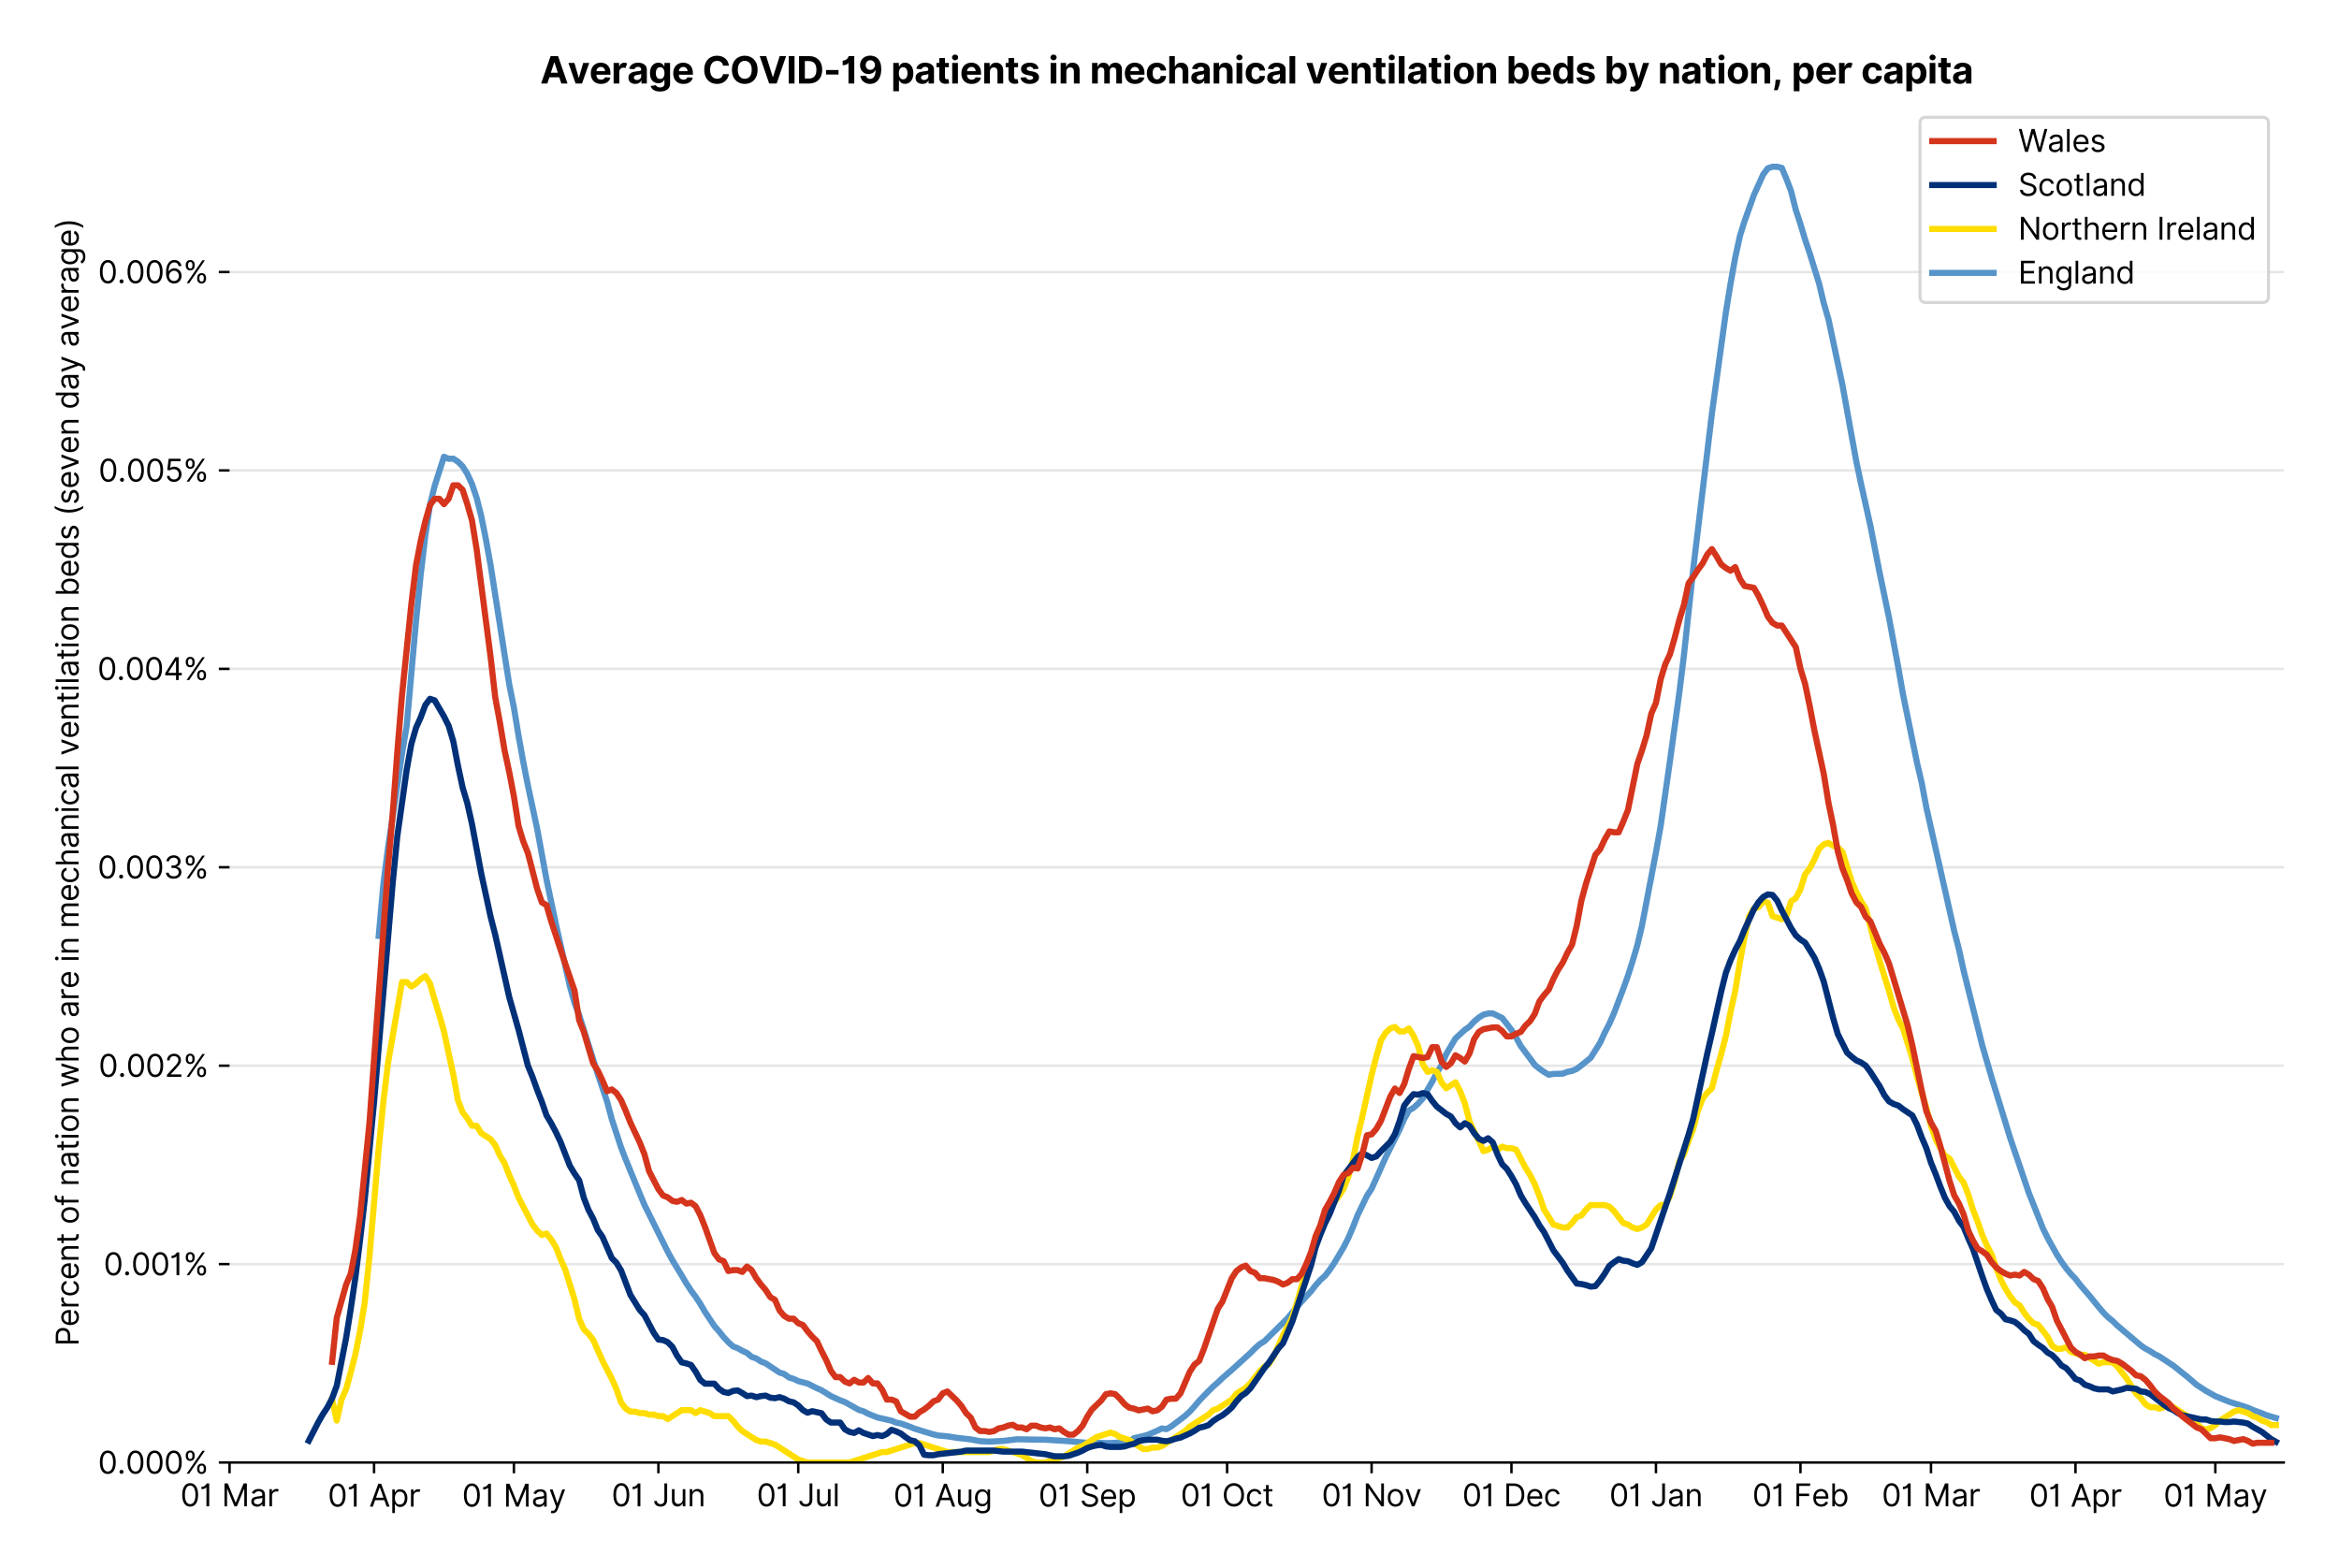 <?xml version="1.0" encoding="utf-8" standalone="no"?>
<!DOCTYPE svg PUBLIC "-//W3C//DTD SVG 1.1//EN"
  "http://www.w3.org/Graphics/SVG/1.1/DTD/svg11.dtd">
<svg version="1.1" viewBox="0 0 762.425 511.276" xmlns="http://www.w3.org/2000/svg" xmlns:xlink="http://www.w3.org/1999/xlink">
 <defs>
  <style type="text/css">*{stroke-linecap:butt;stroke-linejoin:round;}</style>
 </defs>
 <g id="figure_1">
  <g id="patch_1">
   <path d="M 0 511.276 
L 762.425 511.276 
L 762.425 0 
L 0 0 
z
" style="fill:#ffffff;"/>
  </g>
  <g id="axes_1">
   <g id="patch_2">
    <path d="M 74.825 476.745 
L 744.425 476.745 
L 744.425 33.225 
L 74.825 33.225 
z
" style="fill:#ffffff;"/>
   </g>
   <g id="matplotlib.axis_1">
    <g id="xtick_1">
     <g id="line2d_1">
      <defs>
       <path d="M 0 0 
L 0 3.5 
" id="m65b24e0b45" style="stroke:#000000;stroke-width:0.8;"/>
      </defs>
      <g>
       <use style="stroke:#000000;stroke-width:0.8;" x="74.825" xlink:href="#m65b24e0b45" y="476.745"/>
      </g>
     </g>
     <g id="text_1">
      <!-- 01 Mar -->
      <g transform="translate(58.788 491.018)scale(0.1 -0.1)">
       <defs>
        <path d="M 2000 -64 
Q 1230 -64 806 561 
Q 382 1186 382 2327 
Q 382 3459 809 4088 
Q 1236 4718 2000 4718 
Q 2764 4718 3191 4088 
Q 3618 3459 3618 2327 
Q 3618 1186 3194 561 
Q 2771 -64 2000 -64 
z
M 2000 436 
Q 2509 436 2791 927 
Q 3073 1418 3073 2327 
Q 3073 3234 2789 3730 
Q 2505 4227 2000 4227 
Q 1496 4227 1211 3730 
Q 927 3234 927 2327 
Q 927 1418 1210 927 
Q 1493 436 2000 436 
z
" id="Inter-Regular-30" transform="scale(0.016)"/>
        <path d="M 1973 4655 
L 1973 0 
L 1409 0 
L 1409 3836 
L 1373 3836 
Q 1341 3773 1209 3692 
Q 1077 3611 868 3551 
Q 659 3491 391 3491 
L 391 3964 
Q 661 3964 859 4061 
Q 1057 4159 1190 4291 
Q 1323 4423 1392 4529 
Q 1461 4636 1473 4655 
L 1973 4655 
z
" id="Inter-Regular-31" transform="scale(0.016)"/>
        <path id="Inter-Regular-20" transform="scale(0.016)"/>
        <path d="M 564 4655 
L 1236 4655 
L 2818 791 
L 2873 791 
L 4455 4655 
L 5127 4655 
L 5127 0 
L 4600 0 
L 4600 3536 
L 4555 3536 
L 3100 0 
L 2591 0 
L 1136 3536 
L 1091 3536 
L 1091 0 
L 564 0 
L 564 4655 
z
" id="Inter-Regular-4d" transform="scale(0.016)"/>
        <path d="M 1518 -82 
Q 1186 -82 916 44 
Q 646 170 486 410 
Q 327 650 327 991 
Q 327 1291 445 1478 
Q 564 1666 761 1773 
Q 959 1880 1199 1933 
Q 1439 1986 1682 2018 
Q 2000 2059 2199 2080 
Q 2398 2102 2490 2154 
Q 2582 2207 2582 2336 
L 2582 2355 
Q 2582 2691 2399 2877 
Q 2216 3064 1846 3064 
Q 1461 3064 1243 2895 
Q 1025 2727 936 2536 
L 427 2718 
Q 564 3036 792 3214 
Q 1021 3393 1292 3464 
Q 1564 3536 1827 3536 
Q 1996 3536 2215 3496 
Q 2434 3457 2640 3334 
Q 2846 3211 2982 2963 
Q 3118 2716 3118 2300 
L 3118 0 
L 2582 0 
L 2582 473 
L 2555 473 
Q 2500 359 2373 229 
Q 2246 100 2034 9 
Q 1823 -82 1518 -82 
z
M 1600 400 
Q 1918 400 2137 525 
Q 2357 650 2469 847 
Q 2582 1045 2582 1264 
L 2582 1755 
Q 2548 1714 2433 1681 
Q 2318 1648 2169 1624 
Q 2021 1600 1881 1583 
Q 1741 1566 1655 1555 
Q 1446 1527 1265 1467 
Q 1084 1407 974 1287 
Q 864 1168 864 964 
Q 864 684 1072 542 
Q 1280 400 1600 400 
z
" id="Inter-Regular-61" transform="scale(0.016)"/>
        <path d="M 491 0 
L 491 3491 
L 1009 3491 
L 1009 2964 
L 1046 2964 
Q 1139 3223 1389 3384 
Q 1639 3545 1955 3545 
Q 2100 3545 2209 3511 
Q 2318 3477 2400 3418 
L 2218 2964 
Q 2161 2993 2085 3010 
Q 2009 3027 1909 3027 
Q 1527 3027 1277 2794 
Q 1027 2561 1027 2209 
L 1027 0 
L 491 0 
z
" id="Inter-Regular-72" transform="scale(0.016)"/>
       </defs>
       <use xlink:href="#Inter-Regular-30"/>
       <use x="62.5" xlink:href="#Inter-Regular-31"/>
       <use x="106.676" xlink:href="#Inter-Regular-20"/>
       <use x="134.801" xlink:href="#Inter-Regular-4d"/>
       <use x="225.994" xlink:href="#Inter-Regular-61"/>
       <use x="282.386" xlink:href="#Inter-Regular-72"/>
      </g>
     </g>
    </g>
    <g id="xtick_2">
     <g id="line2d_2">
      <g>
       <use style="stroke:#000000;stroke-width:0.8;" x="121.928" xlink:href="#m65b24e0b45" y="476.745"/>
      </g>
     </g>
     <g id="text_2">
      <!-- 01 Apr -->
      <g transform="translate(106.843 491.117)scale(0.1 -0.1)">
       <defs>
        <path d="M 755 0 
L 164 0 
L 1873 4655 
L 2455 4655 
L 4164 0 
L 3573 0 
L 3105 1318 
L 1223 1318 
L 755 0 
z
M 1400 1818 
L 2927 1818 
L 2182 3918 
L 2146 3918 
L 1400 1818 
z
" id="Inter-Regular-41" transform="scale(0.016)"/>
        <path d="M 491 -1309 
L 491 3491 
L 1009 3491 
L 1009 2936 
L 1073 2936 
Q 1132 3027 1237 3169 
Q 1343 3311 1542 3423 
Q 1741 3536 2082 3536 
Q 2523 3536 2859 3315 
Q 3196 3095 3384 2690 
Q 3573 2286 3573 1736 
Q 3573 1182 3384 776 
Q 3196 370 2861 148 
Q 2527 -73 2091 -73 
Q 1755 -73 1552 39 
Q 1350 152 1241 296 
Q 1132 441 1073 536 
L 1027 536 
L 1027 -1309 
L 491 -1309 
z
M 1018 1745 
Q 1018 1152 1276 780 
Q 1534 409 2018 409 
Q 2355 409 2581 587 
Q 2807 766 2921 1069 
Q 3036 1373 3036 1745 
Q 3036 2114 2923 2410 
Q 2811 2707 2585 2881 
Q 2359 3055 2018 3055 
Q 1527 3055 1272 2693 
Q 1018 2332 1018 1745 
z
" id="Inter-Regular-70" transform="scale(0.016)"/>
       </defs>
       <use xlink:href="#Inter-Regular-30"/>
       <use x="62.5" xlink:href="#Inter-Regular-31"/>
       <use x="106.676" xlink:href="#Inter-Regular-20"/>
       <use x="134.801" xlink:href="#Inter-Regular-41"/>
       <use x="202.415" xlink:href="#Inter-Regular-70"/>
       <use x="263.352" xlink:href="#Inter-Regular-72"/>
      </g>
     </g>
    </g>
    <g id="xtick_3">
     <g id="line2d_3">
      <g>
       <use style="stroke:#000000;stroke-width:0.8;" x="167.512" xlink:href="#m65b24e0b45" y="476.745"/>
      </g>
     </g>
     <g id="text_3">
      <!-- 01 May -->
      <g transform="translate(150.609 491.117)scale(0.1 -0.1)">
       <defs>
        <path d="M 818 -1355 
Q 682 -1355 575 -1333 
Q 468 -1311 427 -1291 
L 564 -818 
Q 857 -893 1053 -814 
Q 1250 -736 1391 -345 
L 1509 -18 
L 218 3491 
L 800 3491 
L 1764 709 
L 1800 709 
L 2764 3491 
L 3346 3491 
L 1846 -564 
Q 1550 -1355 818 -1355 
z
" id="Inter-Regular-79" transform="scale(0.016)"/>
       </defs>
       <use xlink:href="#Inter-Regular-30"/>
       <use x="62.5" xlink:href="#Inter-Regular-31"/>
       <use x="106.676" xlink:href="#Inter-Regular-20"/>
       <use x="134.801" xlink:href="#Inter-Regular-4d"/>
       <use x="225.994" xlink:href="#Inter-Regular-61"/>
       <use x="282.386" xlink:href="#Inter-Regular-79"/>
      </g>
     </g>
    </g>
    <g id="xtick_4">
     <g id="line2d_4">
      <g>
       <use style="stroke:#000000;stroke-width:0.8;" x="214.615" xlink:href="#m65b24e0b45" y="476.745"/>
      </g>
     </g>
     <g id="text_4">
      <!-- 01 Jun -->
      <g transform="translate(199.331 491.018)scale(0.1 -0.1)">
       <defs>
        <path d="M 2346 4655 
L 2909 4655 
L 2909 1327 
Q 2909 657 2549 296 
Q 2189 -64 1582 -64 
Q 1200 -64 902 76 
Q 605 216 434 475 
Q 264 734 264 1091 
L 818 1091 
Q 818 795 1034 615 
Q 1250 436 1582 436 
Q 1948 436 2147 664 
Q 2346 893 2346 1327 
L 2346 4655 
z
" id="Inter-Regular-4a" transform="scale(0.016)"/>
        <path d="M 2691 1427 
L 2691 3491 
L 3227 3491 
L 3227 0 
L 2691 0 
L 2691 591 
L 2655 591 
Q 2532 325 2273 140 
Q 2014 -45 1618 -45 
Q 1127 -45 809 280 
Q 491 605 491 1273 
L 491 3491 
L 1027 3491 
L 1027 1309 
Q 1027 927 1242 700 
Q 1457 473 1791 473 
Q 1991 473 2199 575 
Q 2407 677 2549 888 
Q 2691 1100 2691 1427 
z
" id="Inter-Regular-75" transform="scale(0.016)"/>
        <path d="M 1027 2100 
L 1027 0 
L 491 0 
L 491 3491 
L 1009 3491 
L 1009 2945 
L 1055 2945 
Q 1177 3211 1427 3373 
Q 1677 3536 2073 3536 
Q 2602 3536 2928 3211 
Q 3255 2886 3255 2218 
L 3255 0 
L 2718 0 
L 2718 2182 
Q 2718 2593 2504 2824 
Q 2291 3055 1918 3055 
Q 1534 3055 1280 2806 
Q 1027 2557 1027 2100 
z
" id="Inter-Regular-6e" transform="scale(0.016)"/>
       </defs>
       <use xlink:href="#Inter-Regular-30"/>
       <use x="62.5" xlink:href="#Inter-Regular-31"/>
       <use x="106.676" xlink:href="#Inter-Regular-20"/>
       <use x="134.801" xlink:href="#Inter-Regular-4a"/>
       <use x="189.063" xlink:href="#Inter-Regular-75"/>
       <use x="247.159" xlink:href="#Inter-Regular-6e"/>
      </g>
     </g>
    </g>
    <g id="xtick_5">
     <g id="line2d_5">
      <g>
       <use style="stroke:#000000;stroke-width:0.8;" x="260.199" xlink:href="#m65b24e0b45" y="476.745"/>
      </g>
     </g>
     <g id="text_5">
      <!-- 01 Jul -->
      <g transform="translate(246.655 491.018)scale(0.1 -0.1)">
       <defs>
        <path d="M 1027 4655 
L 1027 0 
L 491 0 
L 491 4655 
L 1027 4655 
z
" id="Inter-Regular-6c" transform="scale(0.016)"/>
       </defs>
       <use xlink:href="#Inter-Regular-30"/>
       <use x="62.5" xlink:href="#Inter-Regular-31"/>
       <use x="106.676" xlink:href="#Inter-Regular-20"/>
       <use x="134.801" xlink:href="#Inter-Regular-4a"/>
       <use x="189.063" xlink:href="#Inter-Regular-75"/>
       <use x="247.159" xlink:href="#Inter-Regular-6c"/>
      </g>
     </g>
    </g>
    <g id="xtick_6">
     <g id="line2d_6">
      <g>
       <use style="stroke:#000000;stroke-width:0.8;" x="307.302" xlink:href="#m65b24e0b45" y="476.745"/>
      </g>
     </g>
     <g id="text_6">
      <!-- 01 Aug -->
      <g transform="translate(291.23 491.117)scale(0.1 -0.1)">
       <defs>
        <path d="M 1900 -1382 
Q 1316 -1382 976 -1169 
Q 636 -957 473 -682 
L 900 -382 
Q 973 -477 1084 -601 
Q 1196 -725 1390 -817 
Q 1584 -909 1900 -909 
Q 2323 -909 2598 -704 
Q 2873 -500 2873 -64 
L 2873 645 
L 2827 645 
Q 2768 550 2660 410 
Q 2552 270 2351 162 
Q 2150 55 1809 55 
Q 1386 55 1051 255 
Q 716 455 521 836 
Q 327 1218 327 1764 
Q 327 2300 516 2699 
Q 705 3098 1041 3317 
Q 1377 3536 1818 3536 
Q 2159 3536 2360 3423 
Q 2561 3311 2669 3169 
Q 2777 3027 2836 2936 
L 2891 2936 
L 2891 3491 
L 3409 3491 
L 3409 -100 
Q 3409 -550 3205 -833 
Q 3002 -1116 2660 -1249 
Q 2318 -1382 1900 -1382 
z
M 1882 536 
Q 2366 536 2624 864 
Q 2882 1193 2882 1773 
Q 2882 2339 2627 2697 
Q 2373 3055 1882 3055 
Q 1541 3055 1315 2882 
Q 1089 2709 976 2418 
Q 864 2127 864 1773 
Q 864 1227 1120 881 
Q 1377 536 1882 536 
z
" id="Inter-Regular-67" transform="scale(0.016)"/>
       </defs>
       <use xlink:href="#Inter-Regular-30"/>
       <use x="62.5" xlink:href="#Inter-Regular-31"/>
       <use x="106.676" xlink:href="#Inter-Regular-20"/>
       <use x="134.801" xlink:href="#Inter-Regular-41"/>
       <use x="202.415" xlink:href="#Inter-Regular-75"/>
       <use x="260.511" xlink:href="#Inter-Regular-67"/>
      </g>
     </g>
    </g>
    <g id="xtick_7">
     <g id="line2d_7">
      <g>
       <use style="stroke:#000000;stroke-width:0.8;" x="354.405" xlink:href="#m65b24e0b45" y="476.745"/>
      </g>
     </g>
     <g id="text_7">
      <!-- 01 Sep -->
      <g transform="translate(338.518 491.117)scale(0.1 -0.1)">
       <defs>
        <path d="M 3109 3491 
Q 3068 3836 2777 4027 
Q 2486 4218 2064 4218 
Q 1600 4218 1318 3999 
Q 1036 3780 1036 3445 
Q 1036 3195 1189 3042 
Q 1343 2889 1553 2803 
Q 1764 2718 1936 2673 
L 2409 2545 
Q 2591 2498 2815 2414 
Q 3039 2330 3244 2185 
Q 3450 2041 3584 1816 
Q 3718 1591 3718 1264 
Q 3718 886 3521 581 
Q 3325 277 2949 97 
Q 2573 -82 2036 -82 
Q 1286 -82 845 272 
Q 405 627 364 1200 
L 946 1200 
Q 968 936 1124 764 
Q 1280 593 1519 510 
Q 1759 427 2036 427 
Q 2359 427 2616 533 
Q 2873 639 3023 828 
Q 3173 1018 3173 1273 
Q 3173 1505 3043 1650 
Q 2914 1795 2702 1886 
Q 2491 1977 2246 2045 
L 1673 2209 
Q 1127 2366 809 2657 
Q 491 2948 491 3418 
Q 491 3809 703 4101 
Q 916 4393 1276 4555 
Q 1636 4718 2082 4718 
Q 2532 4718 2882 4558 
Q 3232 4398 3437 4120 
Q 3643 3843 3655 3491 
L 3109 3491 
z
" id="Inter-Regular-53" transform="scale(0.016)"/>
        <path d="M 1955 -73 
Q 1450 -73 1085 151 
Q 721 375 524 778 
Q 327 1182 327 1718 
Q 327 2255 524 2665 
Q 721 3075 1074 3305 
Q 1427 3536 1900 3536 
Q 2173 3536 2439 3445 
Q 2705 3355 2923 3151 
Q 3141 2948 3270 2614 
Q 3400 2280 3400 1791 
L 3400 1564 
L 866 1564 
Q 884 1005 1183 707 
Q 1482 409 1955 409 
Q 2271 409 2498 545 
Q 2725 682 2827 955 
L 3346 809 
Q 3223 414 2854 170 
Q 2486 -73 1955 -73 
z
M 866 2027 
L 2855 2027 
Q 2855 2470 2595 2762 
Q 2336 3055 1900 3055 
Q 1593 3055 1368 2911 
Q 1143 2768 1013 2533 
Q 884 2298 866 2027 
z
" id="Inter-Regular-65" transform="scale(0.016)"/>
       </defs>
       <use xlink:href="#Inter-Regular-30"/>
       <use x="62.5" xlink:href="#Inter-Regular-31"/>
       <use x="106.676" xlink:href="#Inter-Regular-20"/>
       <use x="134.801" xlink:href="#Inter-Regular-53"/>
       <use x="198.58" xlink:href="#Inter-Regular-65"/>
       <use x="256.818" xlink:href="#Inter-Regular-70"/>
      </g>
     </g>
    </g>
    <g id="xtick_8">
     <g id="line2d_8">
      <g>
       <use style="stroke:#000000;stroke-width:0.8;" x="399.989" xlink:href="#m65b24e0b45" y="476.745"/>
      </g>
     </g>
     <g id="text_8">
      <!-- 01 Oct -->
      <g transform="translate(384.833 491.018)scale(0.1 -0.1)">
       <defs>
        <path d="M 4491 2327 
Q 4491 1591 4225 1054 
Q 3959 518 3495 227 
Q 3032 -64 2436 -64 
Q 1841 -64 1377 227 
Q 914 518 648 1054 
Q 382 1591 382 2327 
Q 382 3064 648 3600 
Q 914 4136 1377 4427 
Q 1841 4718 2436 4718 
Q 3032 4718 3495 4427 
Q 3959 4136 4225 3600 
Q 4491 3064 4491 2327 
z
M 3946 2327 
Q 3946 2932 3744 3348 
Q 3543 3764 3201 3977 
Q 2859 4191 2436 4191 
Q 2014 4191 1672 3977 
Q 1330 3764 1128 3348 
Q 927 2932 927 2327 
Q 927 1723 1128 1307 
Q 1330 891 1672 677 
Q 2014 464 2436 464 
Q 2859 464 3201 677 
Q 3543 891 3744 1307 
Q 3946 1723 3946 2327 
z
" id="Inter-Regular-4f" transform="scale(0.016)"/>
        <path d="M 1909 -73 
Q 1418 -73 1063 159 
Q 709 391 518 798 
Q 327 1205 327 1727 
Q 327 2259 524 2667 
Q 721 3075 1074 3305 
Q 1427 3536 1900 3536 
Q 2268 3536 2563 3400 
Q 2859 3264 3047 3018 
Q 3236 2773 3282 2445 
L 2746 2445 
Q 2684 2684 2474 2869 
Q 2264 3055 1909 3055 
Q 1439 3055 1151 2697 
Q 864 2339 864 1745 
Q 864 1139 1148 774 
Q 1432 409 1909 409 
Q 2223 409 2447 570 
Q 2671 732 2746 1018 
L 3282 1018 
Q 3236 709 3058 462 
Q 2880 216 2588 71 
Q 2296 -73 1909 -73 
z
" id="Inter-Regular-63" transform="scale(0.016)"/>
        <path d="M 2009 3491 
L 2009 3036 
L 1264 3036 
L 1264 1000 
Q 1264 773 1331 660 
Q 1398 548 1503 510 
Q 1609 473 1727 473 
Q 1816 473 1873 483 
Q 1930 493 1964 500 
L 2073 18 
Q 2018 -2 1920 -23 
Q 1823 -45 1673 -45 
Q 1446 -45 1228 52 
Q 1011 150 869 350 
Q 727 550 727 855 
L 727 3036 
L 200 3036 
L 200 3491 
L 727 3491 
L 727 4327 
L 1264 4327 
L 1264 3491 
L 2009 3491 
z
" id="Inter-Regular-74" transform="scale(0.016)"/>
       </defs>
       <use xlink:href="#Inter-Regular-30"/>
       <use x="62.5" xlink:href="#Inter-Regular-31"/>
       <use x="106.676" xlink:href="#Inter-Regular-20"/>
       <use x="134.801" xlink:href="#Inter-Regular-4f"/>
       <use x="210.938" xlink:href="#Inter-Regular-63"/>
       <use x="266.761" xlink:href="#Inter-Regular-74"/>
      </g>
     </g>
    </g>
    <g id="xtick_9">
     <g id="line2d_9">
      <g>
       <use style="stroke:#000000;stroke-width:0.8;" x="447.092" xlink:href="#m65b24e0b45" y="476.745"/>
      </g>
     </g>
     <g id="text_9">
      <!-- 01 Nov -->
      <g transform="translate(430.821 491.018)scale(0.1 -0.1)">
       <defs>
        <path d="M 4255 4655 
L 4255 0 
L 3709 0 
L 1173 3655 
L 1127 3655 
L 1127 0 
L 564 0 
L 564 4655 
L 1109 4655 
L 3655 991 
L 3700 991 
L 3700 4655 
L 4255 4655 
z
" id="Inter-Regular-4e" transform="scale(0.016)"/>
        <path d="M 1909 -73 
Q 1436 -73 1080 152 
Q 725 377 526 781 
Q 327 1186 327 1727 
Q 327 2273 526 2679 
Q 725 3086 1080 3311 
Q 1436 3536 1909 3536 
Q 2382 3536 2737 3311 
Q 3093 3086 3292 2679 
Q 3491 2273 3491 1727 
Q 3491 1186 3292 781 
Q 3093 377 2737 152 
Q 2382 -73 1909 -73 
z
M 1909 409 
Q 2268 409 2500 593 
Q 2732 777 2843 1077 
Q 2955 1377 2955 1727 
Q 2955 2077 2843 2379 
Q 2732 2682 2500 2868 
Q 2268 3055 1909 3055 
Q 1550 3055 1318 2868 
Q 1086 2682 975 2379 
Q 864 2077 864 1727 
Q 864 1377 975 1077 
Q 1086 777 1318 593 
Q 1550 409 1909 409 
z
" id="Inter-Regular-6f" transform="scale(0.016)"/>
        <path d="M 3346 3491 
L 2055 0 
L 1509 0 
L 218 3491 
L 800 3491 
L 1764 709 
L 1800 709 
L 2764 3491 
L 3346 3491 
z
" id="Inter-Regular-76" transform="scale(0.016)"/>
       </defs>
       <use xlink:href="#Inter-Regular-30"/>
       <use x="62.5" xlink:href="#Inter-Regular-31"/>
       <use x="106.676" xlink:href="#Inter-Regular-20"/>
       <use x="134.801" xlink:href="#Inter-Regular-4e"/>
       <use x="210.085" xlink:href="#Inter-Regular-6f"/>
       <use x="269.744" xlink:href="#Inter-Regular-76"/>
      </g>
     </g>
    </g>
    <g id="xtick_10">
     <g id="line2d_10">
      <g>
       <use style="stroke:#000000;stroke-width:0.8;" x="492.676" xlink:href="#m65b24e0b45" y="476.745"/>
      </g>
     </g>
     <g id="text_10">
      <!-- 01 Dec -->
      <g transform="translate(476.639 491.018)scale(0.1 -0.1)">
       <defs>
        <path d="M 2000 0 
L 564 0 
L 564 4655 
L 2064 4655 
Q 2741 4655 3223 4376 
Q 3705 4098 3961 3578 
Q 4218 3059 4218 2336 
Q 4218 1609 3959 1085 
Q 3700 561 3204 280 
Q 2709 0 2000 0 
z
M 1127 500 
L 1964 500 
Q 2830 500 3251 992 
Q 3673 1484 3673 2336 
Q 3673 3182 3259 3668 
Q 2846 4155 2027 4155 
L 1127 4155 
L 1127 500 
z
" id="Inter-Regular-44" transform="scale(0.016)"/>
       </defs>
       <use xlink:href="#Inter-Regular-30"/>
       <use x="62.5" xlink:href="#Inter-Regular-31"/>
       <use x="106.676" xlink:href="#Inter-Regular-20"/>
       <use x="134.801" xlink:href="#Inter-Regular-44"/>
       <use x="206.676" xlink:href="#Inter-Regular-65"/>
       <use x="264.915" xlink:href="#Inter-Regular-63"/>
      </g>
     </g>
    </g>
    <g id="xtick_11">
     <g id="line2d_11">
      <g>
       <use style="stroke:#000000;stroke-width:0.8;" x="539.779" xlink:href="#m65b24e0b45" y="476.745"/>
      </g>
     </g>
     <g id="text_11">
      <!-- 01 Jan -->
      <g transform="translate(524.58 491.018)scale(0.1 -0.1)">
       <use xlink:href="#Inter-Regular-30"/>
       <use x="62.5" xlink:href="#Inter-Regular-31"/>
       <use x="106.676" xlink:href="#Inter-Regular-20"/>
       <use x="134.801" xlink:href="#Inter-Regular-4a"/>
       <use x="189.063" xlink:href="#Inter-Regular-61"/>
       <use x="245.455" xlink:href="#Inter-Regular-6e"/>
      </g>
     </g>
    </g>
    <g id="xtick_12">
     <g id="line2d_12">
      <g>
       <use style="stroke:#000000;stroke-width:0.8;" x="586.882" xlink:href="#m65b24e0b45" y="476.745"/>
      </g>
     </g>
     <g id="text_12">
      <!-- 01 Feb -->
      <g transform="translate(571.193 491.018)scale(0.1 -0.1)">
       <defs>
        <path d="M 564 0 
L 564 4655 
L 3355 4655 
L 3355 4155 
L 1127 4155 
L 1127 2582 
L 3146 2582 
L 3146 2082 
L 1127 2082 
L 1127 0 
L 564 0 
z
" id="Inter-Regular-46" transform="scale(0.016)"/>
        <path d="M 564 0 
L 564 4655 
L 1100 4655 
L 1100 2936 
L 1146 2936 
Q 1205 3027 1310 3169 
Q 1416 3311 1615 3423 
Q 1814 3536 2155 3536 
Q 2596 3536 2932 3315 
Q 3268 3095 3457 2690 
Q 3646 2286 3646 1736 
Q 3646 1182 3457 776 
Q 3268 370 2934 148 
Q 2600 -73 2164 -73 
Q 1827 -73 1625 39 
Q 1423 152 1314 296 
Q 1205 441 1146 536 
L 1082 536 
L 1082 0 
L 564 0 
z
M 1091 1745 
Q 1091 1152 1349 780 
Q 1607 409 2091 409 
Q 2427 409 2653 587 
Q 2880 766 2994 1069 
Q 3109 1373 3109 1745 
Q 3109 2114 2996 2410 
Q 2884 2707 2658 2881 
Q 2432 3055 2091 3055 
Q 1600 3055 1345 2693 
Q 1091 2332 1091 1745 
z
" id="Inter-Regular-62" transform="scale(0.016)"/>
       </defs>
       <use xlink:href="#Inter-Regular-30"/>
       <use x="62.5" xlink:href="#Inter-Regular-31"/>
       <use x="106.676" xlink:href="#Inter-Regular-20"/>
       <use x="134.801" xlink:href="#Inter-Regular-46"/>
       <use x="193.466" xlink:href="#Inter-Regular-65"/>
       <use x="251.705" xlink:href="#Inter-Regular-62"/>
      </g>
     </g>
    </g>
    <g id="xtick_13">
     <g id="line2d_13">
      <g>
       <use style="stroke:#000000;stroke-width:0.8;" x="629.427" xlink:href="#m65b24e0b45" y="476.745"/>
      </g>
     </g>
     <g id="text_13">
      <!-- 01 Mar -->
      <g transform="translate(613.39 491.018)scale(0.1 -0.1)">
       <use xlink:href="#Inter-Regular-30"/>
       <use x="62.5" xlink:href="#Inter-Regular-31"/>
       <use x="106.676" xlink:href="#Inter-Regular-20"/>
       <use x="134.801" xlink:href="#Inter-Regular-4d"/>
       <use x="225.994" xlink:href="#Inter-Regular-61"/>
       <use x="282.386" xlink:href="#Inter-Regular-72"/>
      </g>
     </g>
    </g>
    <g id="xtick_14">
     <g id="line2d_14">
      <g>
       <use style="stroke:#000000;stroke-width:0.8;" x="676.53" xlink:href="#m65b24e0b45" y="476.745"/>
      </g>
     </g>
     <g id="text_14">
      <!-- 01 Apr -->
      <g transform="translate(661.445 491.117)scale(0.1 -0.1)">
       <use xlink:href="#Inter-Regular-30"/>
       <use x="62.5" xlink:href="#Inter-Regular-31"/>
       <use x="106.676" xlink:href="#Inter-Regular-20"/>
       <use x="134.801" xlink:href="#Inter-Regular-41"/>
       <use x="202.415" xlink:href="#Inter-Regular-70"/>
       <use x="263.352" xlink:href="#Inter-Regular-72"/>
      </g>
     </g>
    </g>
    <g id="xtick_15">
     <g id="line2d_15">
      <g>
       <use style="stroke:#000000;stroke-width:0.8;" x="722.114" xlink:href="#m65b24e0b45" y="476.745"/>
      </g>
     </g>
     <g id="text_15">
      <!-- 01 May -->
      <g transform="translate(705.211 491.117)scale(0.1 -0.1)">
       <use xlink:href="#Inter-Regular-30"/>
       <use x="62.5" xlink:href="#Inter-Regular-31"/>
       <use x="106.676" xlink:href="#Inter-Regular-20"/>
       <use x="134.801" xlink:href="#Inter-Regular-4d"/>
       <use x="225.994" xlink:href="#Inter-Regular-61"/>
       <use x="282.386" xlink:href="#Inter-Regular-79"/>
      </g>
     </g>
    </g>
   </g>
   <g id="matplotlib.axis_2">
    <g id="ytick_1">
     <g id="line2d_16">
      <path clip-path="url(#p28b9ff9a52)" d="M 74.825 476.745 
L 744.425 476.745 
" style="fill:none;stroke:#e5e5e5;stroke-linecap:square;stroke-width:0.8;"/>
     </g>
     <g id="line2d_17">
      <defs>
       <path d="M 0 0 
L -3.5 0 
" id="mc0194ce7fc" style="stroke:#000000;stroke-width:0.8;"/>
      </defs>
      <g>
       <use style="stroke:#000000;stroke-width:0.8;" x="74.825" xlink:href="#mc0194ce7fc" y="476.745"/>
      </g>
     </g>
     <g id="text_16">
      <!-- 0.000% -->
      <g transform="translate(31.944 480.382)scale(0.1 -0.1)">
       <defs>
        <path d="M 882 -36 
Q 714 -36 593 84 
Q 473 205 473 373 
Q 473 541 593 661 
Q 714 782 882 782 
Q 1050 782 1170 661 
Q 1291 541 1291 373 
Q 1291 205 1170 84 
Q 1050 -36 882 -36 
z
" id="Inter-Regular-2e" transform="scale(0.016)"/>
        <path d="M 2855 873 
L 2855 1118 
Q 2855 1373 2960 1585 
Q 3066 1798 3269 1926 
Q 3473 2055 3764 2055 
Q 4059 2055 4259 1926 
Q 4459 1798 4561 1585 
Q 4664 1373 4664 1118 
L 4664 873 
Q 4664 618 4560 405 
Q 4457 193 4256 64 
Q 4055 -64 3764 -64 
Q 3468 -64 3266 64 
Q 3064 193 2959 405 
Q 2855 618 2855 873 
z
M 536 3536 
L 536 3782 
Q 536 4036 642 4248 
Q 748 4461 951 4589 
Q 1155 4718 1446 4718 
Q 1741 4718 1941 4589 
Q 2141 4461 2243 4248 
Q 2346 4036 2346 3782 
L 2346 3536 
Q 2346 3282 2242 3069 
Q 2139 2857 1937 2728 
Q 1736 2600 1446 2600 
Q 1150 2600 948 2728 
Q 746 2857 641 3069 
Q 536 3282 536 3536 
z
M 709 0 
L 3909 4655 
L 4427 4655 
L 1227 0 
L 709 0 
z
M 3318 1118 
L 3318 873 
Q 3318 661 3418 494 
Q 3518 327 3764 327 
Q 4002 327 4101 494 
Q 4200 661 4200 873 
L 4200 1118 
Q 4200 1330 4104 1497 
Q 4009 1664 3764 1664 
Q 3525 1664 3421 1497 
Q 3318 1330 3318 1118 
z
M 1000 3782 
L 1000 3536 
Q 1000 3325 1100 3158 
Q 1200 2991 1446 2991 
Q 1684 2991 1783 3158 
Q 1882 3325 1882 3536 
L 1882 3782 
Q 1882 3993 1786 4160 
Q 1691 4327 1446 4327 
Q 1207 4327 1103 4160 
Q 1000 3993 1000 3782 
z
" id="Inter-Regular-25" transform="scale(0.016)"/>
       </defs>
       <use xlink:href="#Inter-Regular-30"/>
       <use x="62.5" xlink:href="#Inter-Regular-2e"/>
       <use x="90.057" xlink:href="#Inter-Regular-30"/>
       <use x="152.557" xlink:href="#Inter-Regular-30"/>
       <use x="215.057" xlink:href="#Inter-Regular-30"/>
       <use x="277.557" xlink:href="#Inter-Regular-25"/>
      </g>
     </g>
    </g>
    <g id="ytick_2">
     <g id="line2d_18">
      <path clip-path="url(#p28b9ff9a52)" d="M 74.825 412.067 
L 744.425 412.067 
" style="fill:none;stroke:#e5e5e5;stroke-linecap:square;stroke-width:0.8;"/>
     </g>
     <g id="line2d_19">
      <g>
       <use style="stroke:#000000;stroke-width:0.8;" x="74.825" xlink:href="#mc0194ce7fc" y="412.067"/>
      </g>
     </g>
     <g id="text_17">
      <!-- 0.001% -->
      <g transform="translate(33.777 415.704)scale(0.1 -0.1)">
       <use xlink:href="#Inter-Regular-30"/>
       <use x="62.5" xlink:href="#Inter-Regular-2e"/>
       <use x="90.057" xlink:href="#Inter-Regular-30"/>
       <use x="152.557" xlink:href="#Inter-Regular-30"/>
       <use x="215.057" xlink:href="#Inter-Regular-31"/>
       <use x="259.233" xlink:href="#Inter-Regular-25"/>
      </g>
     </g>
    </g>
    <g id="ytick_3">
     <g id="line2d_20">
      <path clip-path="url(#p28b9ff9a52)" d="M 74.825 347.389 
L 744.425 347.389 
" style="fill:none;stroke:#e5e5e5;stroke-linecap:square;stroke-width:0.8;"/>
     </g>
     <g id="line2d_21">
      <g>
       <use style="stroke:#000000;stroke-width:0.8;" x="74.825" xlink:href="#mc0194ce7fc" y="347.389"/>
      </g>
     </g>
     <g id="text_18">
      <!-- 0.002% -->
      <g transform="translate(32.142 351.026)scale(0.1 -0.1)">
       <defs>
        <path d="M 482 0 
L 482 409 
L 2018 2091 
Q 2289 2386 2464 2605 
Q 2639 2825 2724 3019 
Q 2809 3214 2809 3427 
Q 2809 3795 2553 4011 
Q 2298 4227 1918 4227 
Q 1514 4227 1275 3985 
Q 1036 3743 1036 3345 
L 500 3345 
Q 500 3755 688 4064 
Q 877 4373 1203 4545 
Q 1530 4718 1936 4718 
Q 2346 4718 2661 4545 
Q 2977 4373 3156 4079 
Q 3336 3786 3336 3427 
Q 3336 3170 3244 2926 
Q 3152 2682 2926 2383 
Q 2700 2084 2300 1655 
L 1255 536 
L 1255 500 
L 3418 500 
L 3418 0 
L 482 0 
z
" id="Inter-Regular-32" transform="scale(0.016)"/>
       </defs>
       <use xlink:href="#Inter-Regular-30"/>
       <use x="62.5" xlink:href="#Inter-Regular-2e"/>
       <use x="90.057" xlink:href="#Inter-Regular-30"/>
       <use x="152.557" xlink:href="#Inter-Regular-30"/>
       <use x="215.057" xlink:href="#Inter-Regular-32"/>
       <use x="275.568" xlink:href="#Inter-Regular-25"/>
      </g>
     </g>
    </g>
    <g id="ytick_4">
     <g id="line2d_22">
      <path clip-path="url(#p28b9ff9a52)" d="M 74.825 282.711 
L 744.425 282.711 
" style="fill:none;stroke:#e5e5e5;stroke-linecap:square;stroke-width:0.8;"/>
     </g>
     <g id="line2d_23">
      <g>
       <use style="stroke:#000000;stroke-width:0.8;" x="74.825" xlink:href="#mc0194ce7fc" y="282.711"/>
      </g>
     </g>
     <g id="text_19">
      <!-- 0.003% -->
      <g transform="translate(31.83 286.348)scale(0.1 -0.1)">
       <defs>
        <path d="M 2055 -64 
Q 1605 -64 1253 90 
Q 902 245 696 521 
Q 491 798 473 1164 
L 1046 1164 
Q 1071 827 1356 631 
Q 1641 436 2046 436 
Q 2493 436 2783 664 
Q 3073 893 3073 1264 
Q 3073 1650 2787 1893 
Q 2502 2136 1973 2136 
L 1600 2136 
L 1600 2636 
L 1973 2636 
Q 2386 2636 2647 2856 
Q 2909 3077 2909 3445 
Q 2909 3798 2679 4012 
Q 2450 4227 2064 4227 
Q 1823 4227 1610 4139 
Q 1398 4052 1264 3887 
Q 1130 3723 1118 3491 
L 573 3491 
Q 586 3857 793 4133 
Q 1000 4409 1335 4563 
Q 1671 4718 2073 4718 
Q 2505 4718 2814 4544 
Q 3123 4370 3289 4086 
Q 3455 3802 3455 3473 
Q 3455 3080 3249 2802 
Q 3043 2525 2691 2418 
L 2691 2382 
Q 3132 2309 3379 2008 
Q 3627 1707 3627 1264 
Q 3627 884 3421 583 
Q 3216 282 2861 109 
Q 2507 -64 2055 -64 
z
" id="Inter-Regular-33" transform="scale(0.016)"/>
       </defs>
       <use xlink:href="#Inter-Regular-30"/>
       <use x="62.5" xlink:href="#Inter-Regular-2e"/>
       <use x="90.057" xlink:href="#Inter-Regular-30"/>
       <use x="152.557" xlink:href="#Inter-Regular-30"/>
       <use x="215.057" xlink:href="#Inter-Regular-33"/>
       <use x="278.693" xlink:href="#Inter-Regular-25"/>
      </g>
     </g>
    </g>
    <g id="ytick_5">
     <g id="line2d_24">
      <path clip-path="url(#p28b9ff9a52)" d="M 74.825 218.033 
L 744.425 218.033 
" style="fill:none;stroke:#e5e5e5;stroke-linecap:square;stroke-width:0.8;"/>
     </g>
     <g id="line2d_25">
      <g>
       <use style="stroke:#000000;stroke-width:0.8;" x="74.825" xlink:href="#mc0194ce7fc" y="218.033"/>
      </g>
     </g>
     <g id="text_20">
      <!-- 0.004% -->
      <g transform="translate(31.773 221.67)scale(0.1 -0.1)">
       <defs>
        <path d="M 373 955 
L 373 1418 
L 2418 4655 
L 3100 4655 
L 3100 1455 
L 3736 1455 
L 3736 955 
L 3100 955 
L 3100 0 
L 2564 0 
L 2564 955 
L 373 955 
z
M 2564 1455 
L 2564 3936 
L 2527 3936 
L 982 1491 
L 982 1455 
L 2564 1455 
z
" id="Inter-Regular-34" transform="scale(0.016)"/>
       </defs>
       <use xlink:href="#Inter-Regular-30"/>
       <use x="62.5" xlink:href="#Inter-Regular-2e"/>
       <use x="90.057" xlink:href="#Inter-Regular-30"/>
       <use x="152.557" xlink:href="#Inter-Regular-30"/>
       <use x="215.057" xlink:href="#Inter-Regular-34"/>
       <use x="279.261" xlink:href="#Inter-Regular-25"/>
      </g>
     </g>
    </g>
    <g id="ytick_6">
     <g id="line2d_26">
      <path clip-path="url(#p28b9ff9a52)" d="M 74.825 153.355 
L 744.425 153.355 
" style="fill:none;stroke:#e5e5e5;stroke-linecap:square;stroke-width:0.8;"/>
     </g>
     <g id="line2d_27">
      <g>
       <use style="stroke:#000000;stroke-width:0.8;" x="74.825" xlink:href="#mc0194ce7fc" y="153.355"/>
      </g>
     </g>
     <g id="text_21">
      <!-- 0.005% -->
      <g transform="translate(32.114 156.992)scale(0.1 -0.1)">
       <defs>
        <path d="M 1936 -64 
Q 1536 -64 1216 95 
Q 896 255 702 532 
Q 509 809 491 1164 
L 1036 1164 
Q 1068 848 1324 642 
Q 1580 436 1936 436 
Q 2223 436 2447 570 
Q 2671 705 2799 940 
Q 2927 1175 2927 1473 
Q 2927 1777 2794 2017 
Q 2661 2257 2429 2395 
Q 2198 2534 1900 2536 
Q 1686 2539 1461 2472 
Q 1236 2405 1091 2300 
L 564 2364 
L 846 4655 
L 3264 4655 
L 3264 4155 
L 1318 4155 
L 1155 2782 
L 1182 2782 
Q 1325 2895 1541 2970 
Q 1757 3045 1991 3045 
Q 2418 3045 2753 2842 
Q 3089 2639 3281 2286 
Q 3473 1934 3473 1482 
Q 3473 1036 3274 687 
Q 3075 339 2727 137 
Q 2380 -64 1936 -64 
z
" id="Inter-Regular-35" transform="scale(0.016)"/>
       </defs>
       <use xlink:href="#Inter-Regular-30"/>
       <use x="62.5" xlink:href="#Inter-Regular-2e"/>
       <use x="90.057" xlink:href="#Inter-Regular-30"/>
       <use x="152.557" xlink:href="#Inter-Regular-30"/>
       <use x="215.057" xlink:href="#Inter-Regular-35"/>
       <use x="275.852" xlink:href="#Inter-Regular-25"/>
      </g>
     </g>
    </g>
    <g id="ytick_7">
     <g id="line2d_28">
      <path clip-path="url(#p28b9ff9a52)" d="M 74.825 88.677 
L 744.425 88.677 
" style="fill:none;stroke:#e5e5e5;stroke-linecap:square;stroke-width:0.8;"/>
     </g>
     <g id="line2d_29">
      <g>
       <use style="stroke:#000000;stroke-width:0.8;" x="74.825" xlink:href="#mc0194ce7fc" y="88.677"/>
      </g>
     </g>
     <g id="text_22">
      <!-- 0.006% -->
      <g transform="translate(31.958 92.314)scale(0.1 -0.1)">
       <defs>
        <path d="M 2027 -64 
Q 1741 -59 1454 45 
Q 1168 150 932 399 
Q 696 648 552 1074 
Q 409 1500 409 2145 
Q 409 3386 861 4056 
Q 1314 4727 2100 4727 
Q 2686 4727 3073 4384 
Q 3461 4041 3546 3491 
L 2991 3491 
Q 2914 3811 2691 4019 
Q 2468 4227 2100 4227 
Q 1559 4227 1249 3755 
Q 939 3284 936 2427 
L 973 2427 
Q 1164 2716 1461 2880 
Q 1759 3045 2118 3045 
Q 2518 3045 2850 2846 
Q 3182 2648 3382 2299 
Q 3582 1950 3582 1500 
Q 3582 1068 3389 710 
Q 3196 352 2847 142 
Q 2498 -68 2027 -64 
z
M 2027 436 
Q 2314 436 2542 579 
Q 2771 723 2903 964 
Q 3036 1205 3036 1500 
Q 3036 1789 2908 2026 
Q 2780 2264 2556 2404 
Q 2332 2545 2046 2545 
Q 1757 2545 1525 2397 
Q 1293 2250 1157 2010 
Q 1021 1770 1018 1491 
Q 1018 1214 1149 973 
Q 1280 732 1508 584 
Q 1736 436 2027 436 
z
" id="Inter-Regular-36" transform="scale(0.016)"/>
       </defs>
       <use xlink:href="#Inter-Regular-30"/>
       <use x="62.5" xlink:href="#Inter-Regular-2e"/>
       <use x="90.057" xlink:href="#Inter-Regular-30"/>
       <use x="152.557" xlink:href="#Inter-Regular-30"/>
       <use x="215.057" xlink:href="#Inter-Regular-36"/>
       <use x="277.415" xlink:href="#Inter-Regular-25"/>
      </g>
     </g>
    </g>
    <g id="text_23">
     <!-- Percent of nation who are in mechanical ventilation beds (seven day average) -->
     <g transform="translate(25.614 438.816)rotate(-90)scale(0.1 -0.1)">
      <defs>
       <path d="M 564 0 
L 564 4655 
L 2136 4655 
Q 2684 4655 3033 4458 
Q 3382 4261 3550 3927 
Q 3718 3593 3718 3182 
Q 3718 2770 3551 2434 
Q 3384 2098 3036 1899 
Q 2689 1700 2146 1700 
L 1127 1700 
L 1127 0 
L 564 0 
z
M 1127 2200 
L 2127 2200 
Q 2689 2200 2926 2482 
Q 3164 2764 3164 3182 
Q 3164 3602 2925 3878 
Q 2686 4155 2118 4155 
L 1127 4155 
L 1127 2200 
z
" id="Inter-Regular-50" transform="scale(0.016)"/>
       <path d="M 2046 3491 
L 2046 3036 
L 1264 3036 
L 1264 0 
L 727 0 
L 727 3036 
L 164 3036 
L 164 3491 
L 727 3491 
L 727 3973 
Q 727 4273 868 4473 
Q 1009 4673 1234 4773 
Q 1459 4873 1709 4873 
Q 1907 4873 2032 4841 
Q 2157 4809 2218 4782 
L 2064 4318 
Q 2023 4332 1951 4352 
Q 1880 4373 1764 4373 
Q 1498 4373 1381 4239 
Q 1264 4105 1264 3845 
L 1264 3491 
L 2046 3491 
z
" id="Inter-Regular-66" transform="scale(0.016)"/>
       <path d="M 491 0 
L 491 3491 
L 1027 3491 
L 1027 0 
L 491 0 
z
M 764 4073 
Q 607 4073 494 4179 
Q 382 4286 382 4436 
Q 382 4586 494 4693 
Q 607 4800 764 4800 
Q 921 4800 1033 4693 
Q 1146 4586 1146 4436 
Q 1146 4286 1033 4179 
Q 921 4073 764 4073 
z
" id="Inter-Regular-69" transform="scale(0.016)"/>
       <path d="M 1282 0 
L 218 3491 
L 782 3491 
L 1536 818 
L 1573 818 
L 2318 3491 
L 2891 3491 
L 3627 827 
L 3664 827 
L 4418 3491 
L 4982 3491 
L 3918 0 
L 3391 0 
L 2627 2682 
L 2573 2682 
L 1809 0 
L 1282 0 
z
" id="Inter-Regular-77" transform="scale(0.016)"/>
       <path d="M 1027 2100 
L 1027 0 
L 491 0 
L 491 4655 
L 1027 4655 
L 1027 2945 
L 1073 2945 
Q 1196 3216 1442 3376 
Q 1689 3536 2100 3536 
Q 2636 3536 2963 3213 
Q 3291 2891 3291 2218 
L 3291 0 
L 2755 0 
L 2755 2182 
Q 2755 2598 2540 2826 
Q 2325 3055 1946 3055 
Q 1548 3055 1287 2806 
Q 1027 2557 1027 2100 
z
" id="Inter-Regular-68" transform="scale(0.016)"/>
       <path d="M 491 0 
L 491 3491 
L 1009 3491 
L 1009 2945 
L 1055 2945 
Q 1164 3225 1407 3380 
Q 1650 3536 1991 3536 
Q 2336 3536 2567 3380 
Q 2798 3225 2927 2945 
L 2964 2945 
Q 3098 3216 3366 3376 
Q 3634 3536 4009 3536 
Q 4477 3536 4775 3244 
Q 5073 2952 5073 2336 
L 5073 0 
L 4536 0 
L 4536 2336 
Q 4536 2723 4325 2889 
Q 4114 3055 3827 3055 
Q 3459 3055 3257 2833 
Q 3055 2611 3055 2273 
L 3055 0 
L 2509 0 
L 2509 2391 
Q 2509 2689 2316 2872 
Q 2123 3055 1818 3055 
Q 1609 3055 1428 2943 
Q 1248 2832 1137 2635 
Q 1027 2439 1027 2182 
L 1027 0 
L 491 0 
z
" id="Inter-Regular-6d" transform="scale(0.016)"/>
       <path d="M 1809 -73 
Q 1373 -73 1039 148 
Q 705 370 516 776 
Q 327 1182 327 1736 
Q 327 2286 516 2690 
Q 705 3095 1041 3315 
Q 1377 3536 1818 3536 
Q 2159 3536 2358 3423 
Q 2557 3311 2662 3169 
Q 2768 3027 2827 2936 
L 2873 2936 
L 2873 4655 
L 3409 4655 
L 3409 0 
L 2891 0 
L 2891 536 
L 2827 536 
Q 2768 441 2659 296 
Q 2550 152 2348 39 
Q 2146 -73 1809 -73 
z
M 1882 409 
Q 2366 409 2624 780 
Q 2882 1152 2882 1745 
Q 2882 2332 2627 2693 
Q 2373 3055 1882 3055 
Q 1541 3055 1315 2881 
Q 1089 2707 976 2410 
Q 864 2114 864 1745 
Q 864 1373 978 1069 
Q 1093 766 1319 587 
Q 1546 409 1882 409 
z
" id="Inter-Regular-64" transform="scale(0.016)"/>
       <path d="M 2964 2709 
L 2482 2573 
Q 2411 2755 2245 2914 
Q 2080 3073 1727 3073 
Q 1407 3073 1194 2926 
Q 982 2780 982 2555 
Q 982 2355 1127 2239 
Q 1273 2123 1582 2045 
L 2100 1918 
Q 3027 1691 3027 973 
Q 3027 673 2855 436 
Q 2684 200 2377 63 
Q 2071 -73 1664 -73 
Q 1130 -73 780 159 
Q 430 391 336 836 
L 846 964 
Q 989 400 1655 400 
Q 2030 400 2251 560 
Q 2473 720 2473 945 
Q 2473 1316 1955 1436 
L 1373 1573 
Q 893 1686 669 1926 
Q 446 2166 446 2527 
Q 446 2823 613 3050 
Q 780 3277 1069 3406 
Q 1359 3536 1727 3536 
Q 2246 3536 2542 3309 
Q 2839 3082 2964 2709 
z
" id="Inter-Regular-73" transform="scale(0.016)"/>
       <path d="M 682 1964 
Q 682 2823 906 3544 
Q 1130 4266 1546 4873 
L 2018 4873 
Q 1800 4573 1623 4095 
Q 1446 3618 1341 3061 
Q 1236 2505 1236 1964 
Q 1236 1423 1341 866 
Q 1446 309 1623 -168 
Q 1800 -645 2018 -945 
L 1546 -945 
Q 1130 -339 906 383 
Q 682 1105 682 1964 
z
" id="Inter-Regular-28" transform="scale(0.016)"/>
       <path d="M 1638 1940 
Q 1638 1081 1414 359 
Q 1191 -362 775 -969 
L 302 -969 
Q 520 -669 697 -191 
Q 875 286 979 842 
Q 1084 1399 1084 1940 
Q 1084 2481 979 3038 
Q 875 3595 697 4072 
Q 520 4549 302 4849 
L 775 4849 
Q 1191 4243 1414 3521 
Q 1638 2799 1638 1940 
z
" id="Inter-Regular-29" transform="scale(0.016)"/>
      </defs>
      <use xlink:href="#Inter-Regular-50"/>
      <use x="63.494" xlink:href="#Inter-Regular-65"/>
      <use x="121.733" xlink:href="#Inter-Regular-72"/>
      <use x="160.085" xlink:href="#Inter-Regular-63"/>
      <use x="215.909" xlink:href="#Inter-Regular-65"/>
      <use x="274.148" xlink:href="#Inter-Regular-6e"/>
      <use x="332.671" xlink:href="#Inter-Regular-74"/>
      <use x="369.034" xlink:href="#Inter-Regular-20"/>
      <use x="397.159" xlink:href="#Inter-Regular-6f"/>
      <use x="456.818" xlink:href="#Inter-Regular-66"/>
      <use x="492.898" xlink:href="#Inter-Regular-20"/>
      <use x="521.023" xlink:href="#Inter-Regular-6e"/>
      <use x="579.546" xlink:href="#Inter-Regular-61"/>
      <use x="635.938" xlink:href="#Inter-Regular-74"/>
      <use x="672.301" xlink:href="#Inter-Regular-69"/>
      <use x="696.023" xlink:href="#Inter-Regular-6f"/>
      <use x="755.682" xlink:href="#Inter-Regular-6e"/>
      <use x="814.205" xlink:href="#Inter-Regular-20"/>
      <use x="842.33" xlink:href="#Inter-Regular-77"/>
      <use x="923.58" xlink:href="#Inter-Regular-68"/>
      <use x="982.671" xlink:href="#Inter-Regular-6f"/>
      <use x="1042.33" xlink:href="#Inter-Regular-20"/>
      <use x="1070.455" xlink:href="#Inter-Regular-61"/>
      <use x="1126.847" xlink:href="#Inter-Regular-72"/>
      <use x="1165.199" xlink:href="#Inter-Regular-65"/>
      <use x="1223.438" xlink:href="#Inter-Regular-20"/>
      <use x="1251.563" xlink:href="#Inter-Regular-69"/>
      <use x="1275.284" xlink:href="#Inter-Regular-6e"/>
      <use x="1333.807" xlink:href="#Inter-Regular-20"/>
      <use x="1361.932" xlink:href="#Inter-Regular-6d"/>
      <use x="1448.864" xlink:href="#Inter-Regular-65"/>
      <use x="1507.103" xlink:href="#Inter-Regular-63"/>
      <use x="1562.926" xlink:href="#Inter-Regular-68"/>
      <use x="1622.017" xlink:href="#Inter-Regular-61"/>
      <use x="1678.409" xlink:href="#Inter-Regular-6e"/>
      <use x="1736.932" xlink:href="#Inter-Regular-69"/>
      <use x="1760.654" xlink:href="#Inter-Regular-63"/>
      <use x="1816.478" xlink:href="#Inter-Regular-61"/>
      <use x="1872.87" xlink:href="#Inter-Regular-6c"/>
      <use x="1896.591" xlink:href="#Inter-Regular-20"/>
      <use x="1924.716" xlink:href="#Inter-Regular-76"/>
      <use x="1980.398" xlink:href="#Inter-Regular-65"/>
      <use x="2038.637" xlink:href="#Inter-Regular-6e"/>
      <use x="2097.159" xlink:href="#Inter-Regular-74"/>
      <use x="2133.523" xlink:href="#Inter-Regular-69"/>
      <use x="2157.245" xlink:href="#Inter-Regular-6c"/>
      <use x="2180.966" xlink:href="#Inter-Regular-61"/>
      <use x="2237.358" xlink:href="#Inter-Regular-74"/>
      <use x="2273.722" xlink:href="#Inter-Regular-69"/>
      <use x="2297.444" xlink:href="#Inter-Regular-6f"/>
      <use x="2357.103" xlink:href="#Inter-Regular-6e"/>
      <use x="2415.625" xlink:href="#Inter-Regular-20"/>
      <use x="2443.75" xlink:href="#Inter-Regular-62"/>
      <use x="2505.824" xlink:href="#Inter-Regular-65"/>
      <use x="2564.063" xlink:href="#Inter-Regular-64"/>
      <use x="2626.137" xlink:href="#Inter-Regular-73"/>
      <use x="2678.41" xlink:href="#Inter-Regular-20"/>
      <use x="2706.535" xlink:href="#Inter-Regular-28"/>
      <use x="2742.756" xlink:href="#Inter-Regular-73"/>
      <use x="2795.029" xlink:href="#Inter-Regular-65"/>
      <use x="2853.267" xlink:href="#Inter-Regular-76"/>
      <use x="2908.949" xlink:href="#Inter-Regular-65"/>
      <use x="2967.188" xlink:href="#Inter-Regular-6e"/>
      <use x="3025.711" xlink:href="#Inter-Regular-20"/>
      <use x="3053.836" xlink:href="#Inter-Regular-64"/>
      <use x="3115.91" xlink:href="#Inter-Regular-61"/>
      <use x="3172.302" xlink:href="#Inter-Regular-79"/>
      <use x="3227.983" xlink:href="#Inter-Regular-20"/>
      <use x="3256.108" xlink:href="#Inter-Regular-61"/>
      <use x="3312.501" xlink:href="#Inter-Regular-76"/>
      <use x="3368.182" xlink:href="#Inter-Regular-65"/>
      <use x="3426.421" xlink:href="#Inter-Regular-72"/>
      <use x="3464.773" xlink:href="#Inter-Regular-61"/>
      <use x="3521.165" xlink:href="#Inter-Regular-67"/>
      <use x="3582.103" xlink:href="#Inter-Regular-65"/>
      <use x="3640.341" xlink:href="#Inter-Regular-29"/>
     </g>
    </g>
   </g>
   <g id="line2d_30">
    <path clip-path="url(#p28b9ff9a52)" d="M 123.448 305.073 
L 124.967 288.182 
L 126.487 276.346 
L 131.045 245.685 
L 132.564 236.654 
L 135.603 202.444 
L 137.123 187.424 
L 138.642 174.555 
L 140.162 164.574 
L 141.681 158.386 
L 144.72 148.897 
L 146.24 149.554 
L 147.759 149.505 
L 149.278 150.506 
L 150.798 152.016 
L 152.317 154.446 
L 153.837 157.745 
L 155.356 162.26 
L 156.876 168.268 
L 158.395 175.868 
L 159.915 184.256 
L 165.992 223.111 
L 167.512 230.662 
L 169.031 239.871 
L 170.551 248.309 
L 172.07 256.024 
L 175.109 270.24 
L 178.148 286.754 
L 181.187 301.183 
L 185.745 321.456 
L 187.265 326.889 
L 188.784 330.927 
L 194.862 350.166 
L 197.901 359.113 
L 199.421 364.825 
L 202.459 374.083 
L 203.979 378.007 
L 208.537 389.103 
L 210.057 392.748 
L 217.654 408.014 
L 219.174 410.788 
L 222.212 415.778 
L 223.732 418.372 
L 225.251 420.687 
L 226.771 422.755 
L 228.29 425.037 
L 229.81 427.663 
L 232.849 432.243 
L 234.368 433.967 
L 235.888 435.871 
L 237.407 437.512 
L 238.926 438.891 
L 240.446 439.466 
L 241.965 440.336 
L 243.485 441.025 
L 245.004 442.306 
L 246.524 442.814 
L 248.043 443.816 
L 249.563 444.407 
L 254.121 447.427 
L 255.64 447.903 
L 257.16 449.019 
L 258.679 449.479 
L 260.199 450.201 
L 263.238 451.006 
L 266.277 452.532 
L 267.796 453.189 
L 270.835 455.093 
L 273.874 456.472 
L 275.393 457.03 
L 279.952 459.591 
L 281.471 460.051 
L 282.991 460.855 
L 286.03 462.07 
L 290.588 463.104 
L 292.107 463.744 
L 293.627 464.023 
L 296.666 465.107 
L 298.185 465.73 
L 304.263 467.585 
L 305.783 467.93 
L 308.822 468.209 
L 311.86 468.685 
L 316.419 469.21 
L 319.458 469.785 
L 322.497 469.933 
L 327.055 469.703 
L 331.613 469.161 
L 334.652 469.227 
L 340.73 469.309 
L 348.327 469.785 
L 354.405 470.343 
L 355.925 470.277 
L 360.483 470.409 
L 362.003 470.409 
L 366.561 470.113 
L 368.08 470.048 
L 369.6 468.816 
L 372.639 468.127 
L 374.158 467.7 
L 377.197 466.387 
L 378.717 465.632 
L 380.236 465.862 
L 381.756 464.992 
L 386.314 461.512 
L 387.833 460.116 
L 389.353 458.458 
L 390.872 456.62 
L 393.911 453.484 
L 395.431 451.991 
L 396.95 450.677 
L 398.47 449.2 
L 401.508 446.574 
L 407.586 441.042 
L 409.106 439.499 
L 410.625 438.136 
L 412.145 437.217 
L 416.703 432.703 
L 419.742 429.682 
L 422.781 425.923 
L 427.339 420.916 
L 428.859 418.963 
L 430.378 417.256 
L 431.898 415.91 
L 433.417 413.94 
L 434.937 411.691 
L 437.975 406.569 
L 439.495 403.565 
L 441.014 400.02 
L 442.534 396.096 
L 445.573 389.809 
L 447.092 387.495 
L 450.131 380.732 
L 451.651 377.301 
L 456.209 368.223 
L 457.728 364.727 
L 459.248 362.018 
L 460.767 361.099 
L 462.287 359.72 
L 463.806 358.046 
L 465.326 355.189 
L 466.845 352.579 
L 468.365 349.674 
L 469.884 347.211 
L 471.404 343.633 
L 474.442 338.478 
L 477.481 335.704 
L 479.001 334.637 
L 480.52 332.979 
L 482.04 331.699 
L 483.559 330.747 
L 485.079 330.369 
L 486.598 330.353 
L 489.637 331.814 
L 492.676 335.721 
L 494.195 338.199 
L 495.715 340.99 
L 498.754 345.045 
L 500.273 347.129 
L 501.793 348.377 
L 503.312 349.427 
L 504.832 350.33 
L 506.351 350.068 
L 509.39 349.986 
L 510.909 349.395 
L 512.429 349.099 
L 513.948 348.426 
L 515.468 347.293 
L 518.507 344.815 
L 521.546 339.956 
L 523.065 336.673 
L 524.585 333.718 
L 526.104 330.254 
L 529.143 322.276 
L 530.662 318.025 
L 532.182 313.281 
L 533.701 308.126 
L 535.221 301.741 
L 539.779 277.857 
L 541.299 269.337 
L 544.338 248.095 
L 547.376 226 
L 548.896 213.607 
L 551.935 185.422 
L 558.013 134.846 
L 561.052 112.734 
L 562.571 101.818 
L 564.09 92.461 
L 565.61 84.008 
L 567.129 76.982 
L 568.649 72.123 
L 571.688 63.603 
L 574.727 56.889 
L 576.246 54.854 
L 577.766 54.345 
L 579.285 54.361 
L 580.805 54.723 
L 582.324 58.35 
L 583.843 62.372 
L 585.363 68.446 
L 586.882 73.042 
L 588.402 78.131 
L 589.921 82.629 
L 592.96 92.461 
L 594.48 98.814 
L 595.999 104.051 
L 600.557 125.44 
L 603.596 142.249 
L 605.116 150.572 
L 606.635 157.729 
L 609.674 171.354 
L 612.713 186.833 
L 615.752 201.394 
L 618.791 217.711 
L 620.31 226.378 
L 624.869 248.621 
L 626.388 255.105 
L 627.908 263.181 
L 637.024 303.596 
L 638.544 309.456 
L 640.063 316.383 
L 646.141 340.777 
L 649.18 351.217 
L 655.258 371.014 
L 661.336 388.89 
L 665.894 400.364 
L 667.414 403.483 
L 670.453 408.95 
L 671.972 411.313 
L 673.491 413.431 
L 675.011 415.269 
L 676.53 416.845 
L 678.05 418.864 
L 681.089 422.377 
L 684.128 426.12 
L 685.647 427.893 
L 687.167 429.42 
L 688.686 430.634 
L 690.205 432.128 
L 697.803 438.563 
L 699.322 439.613 
L 700.842 440.434 
L 702.361 441.419 
L 703.881 442.174 
L 708.439 445.178 
L 711.478 447.624 
L 712.997 448.806 
L 716.036 451.433 
L 719.075 453.402 
L 722.114 455.11 
L 726.672 456.964 
L 731.231 458.376 
L 732.75 458.902 
L 734.27 459.575 
L 737.309 460.707 
L 738.828 461.331 
L 741.867 462.234 
L 741.867 462.234 
" style="fill:none;stroke:#5694ca;stroke-linecap:square;stroke-width:2;"/>
   </g>
   <g id="line2d_31">
    <path clip-path="url(#p28b9ff9a52)" d="M 108.253 456.252 
L 109.773 463.083 
L 111.292 456.252 
L 112.811 452.837 
L 114.331 447.372 
L 115.85 441.452 
L 117.37 433.807 
L 118.889 424.537 
L 120.409 409.899 
L 123.448 374.28 
L 124.967 359.155 
L 126.487 346.469 
L 131.045 320.121 
L 132.564 320.121 
L 134.084 321.584 
L 135.603 320.608 
L 137.123 319.145 
L 138.642 318.169 
L 140.162 320.608 
L 141.681 325.976 
L 143.201 330.855 
L 144.72 336.222 
L 147.759 350.372 
L 149.278 358.667 
L 150.798 362.57 
L 152.317 364.522 
L 153.837 366.961 
L 155.356 366.961 
L 156.876 369.401 
L 159.915 371.353 
L 161.434 373.305 
L 162.954 376.72 
L 164.473 379.16 
L 165.992 383.063 
L 167.512 386.479 
L 169.031 390.382 
L 173.59 399.165 
L 175.109 401.116 
L 176.629 402.58 
L 178.148 402.092 
L 179.668 404.044 
L 181.187 406.484 
L 182.707 410.387 
L 184.226 413.802 
L 187.265 423.561 
L 188.784 429.904 
L 190.304 433.32 
L 191.823 434.783 
L 193.343 436.735 
L 196.382 443.566 
L 199.421 449.421 
L 200.94 452.837 
L 202.459 457.228 
L 203.979 459.18 
L 205.498 460.155 
L 207.018 460.155 
L 208.537 460.643 
L 210.057 460.643 
L 211.576 461.131 
L 213.096 461.131 
L 214.615 461.619 
L 216.135 461.619 
L 217.654 462.595 
L 222.212 459.668 
L 225.251 459.668 
L 226.771 460.643 
L 228.29 459.668 
L 231.329 460.643 
L 232.849 461.619 
L 237.407 461.619 
L 238.926 463.083 
L 240.446 465.035 
L 241.965 466.499 
L 246.524 469.426 
L 248.043 469.914 
L 249.563 469.914 
L 252.602 470.89 
L 260.199 475.769 
L 263.238 476.745 
L 276.913 476.745 
L 287.549 473.33 
L 289.069 473.33 
L 298.185 470.402 
L 299.705 470.402 
L 308.822 473.33 
L 322.497 473.33 
L 325.536 472.354 
L 327.055 472.354 
L 333.133 474.305 
L 336.172 476.257 
L 337.691 476.745 
L 340.73 476.745 
L 346.808 474.793 
L 351.366 471.866 
L 352.886 471.378 
L 357.444 468.45 
L 362.003 466.986 
L 363.522 467.474 
L 365.041 468.45 
L 368.08 469.426 
L 372.639 472.354 
L 374.158 472.354 
L 375.678 471.866 
L 377.197 471.866 
L 378.717 471.378 
L 386.314 466.499 
L 387.833 465.035 
L 393.911 461.131 
L 395.431 459.668 
L 396.95 459.18 
L 401.508 456.252 
L 403.028 454.3 
L 406.067 452.349 
L 407.586 450.885 
L 410.625 446.981 
L 412.145 445.518 
L 413.664 444.542 
L 415.184 442.102 
L 418.223 435.271 
L 421.261 429.416 
L 422.781 424.537 
L 425.82 413.802 
L 428.859 404.044 
L 430.378 399.653 
L 431.898 396.725 
L 434.937 391.846 
L 436.456 389.894 
L 437.975 387.454 
L 439.495 383.551 
L 441.014 378.184 
L 442.534 370.377 
L 444.053 364.034 
L 447.092 350.372 
L 448.612 344.517 
L 450.131 339.15 
L 451.651 336.71 
L 453.17 335.246 
L 454.689 334.758 
L 456.209 336.222 
L 457.728 336.222 
L 459.248 335.246 
L 460.767 337.686 
L 462.287 341.101 
L 463.806 346.957 
L 465.326 349.396 
L 466.845 348.908 
L 468.365 349.396 
L 469.884 352.812 
L 471.404 354.763 
L 474.442 352.812 
L 475.962 355.739 
L 477.481 359.643 
L 479.001 365.498 
L 480.52 368.913 
L 482.04 371.841 
L 483.559 375.256 
L 485.079 374.768 
L 486.598 373.792 
L 488.118 374.768 
L 489.637 373.792 
L 491.156 374.28 
L 492.676 374.28 
L 494.195 374.768 
L 497.234 380.623 
L 498.754 383.063 
L 500.273 385.991 
L 501.793 389.894 
L 503.312 394.285 
L 506.351 399.165 
L 509.39 400.141 
L 510.909 400.141 
L 512.429 398.677 
L 513.948 396.725 
L 515.468 396.237 
L 516.987 394.285 
L 518.507 392.822 
L 523.065 392.822 
L 524.585 393.31 
L 526.104 394.773 
L 529.143 398.677 
L 530.662 399.165 
L 532.182 400.141 
L 533.701 400.628 
L 535.221 400.141 
L 536.74 399.165 
L 539.779 394.285 
L 541.299 392.822 
L 542.818 392.822 
L 544.338 389.894 
L 545.857 385.015 
L 547.376 378.672 
L 548.896 376.232 
L 550.415 371.841 
L 551.935 367.937 
L 553.454 362.082 
L 554.974 358.179 
L 556.493 356.227 
L 558.013 354.763 
L 559.532 348.908 
L 561.052 343.541 
L 562.571 337.686 
L 564.09 329.879 
L 565.61 323.048 
L 567.129 313.777 
L 568.649 305.483 
L 570.168 298.652 
L 571.688 296.212 
L 573.207 295.724 
L 574.727 293.772 
L 576.246 294.26 
L 577.766 298.652 
L 580.805 299.628 
L 582.324 298.652 
L 583.843 293.772 
L 585.363 292.797 
L 586.882 289.869 
L 588.402 284.99 
L 589.921 283.038 
L 591.441 280.111 
L 592.96 276.695 
L 594.48 275.231 
L 595.999 274.743 
L 597.519 275.719 
L 599.038 276.207 
L 600.557 277.671 
L 603.596 287.429 
L 605.116 290.845 
L 606.635 293.772 
L 608.155 296.212 
L 611.194 307.922 
L 612.713 313.29 
L 615.752 323.048 
L 617.271 328.415 
L 618.791 332.319 
L 620.31 335.246 
L 623.349 345.005 
L 624.869 350.86 
L 626.388 356.227 
L 627.908 361.106 
L 629.427 366.961 
L 630.947 371.353 
L 632.466 374.28 
L 633.986 376.72 
L 635.505 377.696 
L 638.544 383.551 
L 640.063 385.503 
L 641.583 389.406 
L 643.102 394.285 
L 644.622 398.189 
L 646.141 402.58 
L 647.661 405.996 
L 649.18 408.923 
L 650.7 413.315 
L 652.219 417.218 
L 653.738 420.146 
L 655.258 422.585 
L 656.777 424.537 
L 658.297 425.513 
L 659.816 427.952 
L 661.336 429.904 
L 662.855 431.368 
L 664.375 431.856 
L 667.414 435.759 
L 668.933 438.687 
L 670.453 439.663 
L 671.972 439.663 
L 673.491 439.175 
L 675.011 440.638 
L 678.05 441.614 
L 679.569 441.614 
L 684.128 444.542 
L 685.647 444.054 
L 688.686 444.054 
L 690.205 445.518 
L 693.244 449.421 
L 696.283 454.3 
L 697.803 455.764 
L 699.322 457.716 
L 700.842 458.692 
L 702.361 458.692 
L 703.881 459.18 
L 706.92 458.204 
L 708.439 458.692 
L 714.517 462.595 
L 717.556 465.523 
L 719.075 466.011 
L 720.595 465.523 
L 722.114 464.547 
L 723.634 463.083 
L 728.192 460.155 
L 729.711 459.668 
L 732.75 460.643 
L 734.27 461.619 
L 735.789 462.107 
L 737.309 463.083 
L 738.828 463.571 
L 740.348 464.547 
L 741.867 464.547 
L 741.867 464.547 
" style="fill:none;stroke:#ffdd00;stroke-linecap:square;stroke-width:2;"/>
   </g>
   <g id="line2d_32">
    <path clip-path="url(#p28b9ff9a52)" d="M 100.656 469.642 
L 103.695 463.723 
L 105.214 461.059 
L 106.734 458.75 
L 108.253 455.83 
L 109.773 451.715 
L 112.811 436.155 
L 114.331 426.685 
L 115.85 416.368 
L 117.37 404.191 
L 118.889 391 
L 121.928 359.204 
L 128.006 287.834 
L 129.525 272.444 
L 132.564 250.966 
L 134.084 242.509 
L 135.603 237.267 
L 137.123 233.884 
L 138.642 229.825 
L 140.162 227.796 
L 141.681 228.303 
L 144.72 233.546 
L 146.24 236.59 
L 147.759 241.664 
L 149.278 249.613 
L 150.798 256.716 
L 152.317 261.789 
L 153.837 268.554 
L 156.876 284.79 
L 159.915 298.827 
L 161.434 304.747 
L 165.992 325.042 
L 169.031 335.696 
L 172.07 347.366 
L 173.59 351.086 
L 175.109 355.315 
L 176.629 359.204 
L 178.148 363.602 
L 179.668 366.138 
L 181.187 369.014 
L 182.707 372.227 
L 185.745 380.007 
L 187.265 382.543 
L 188.784 384.742 
L 190.304 390.492 
L 191.823 394.382 
L 193.343 397.257 
L 194.862 400.978 
L 196.382 403.176 
L 199.421 410.11 
L 200.94 411.633 
L 202.459 414.169 
L 205.498 422.118 
L 208.537 427.023 
L 210.057 428.714 
L 213.096 434.464 
L 214.615 436.663 
L 216.135 436.832 
L 217.654 437.508 
L 219.174 439.031 
L 220.693 441.906 
L 222.212 444.104 
L 223.732 444.442 
L 225.251 444.95 
L 226.771 447.148 
L 228.29 449.854 
L 229.81 451.038 
L 232.849 451.038 
L 234.368 452.73 
L 235.888 453.744 
L 237.407 454.082 
L 238.926 453.406 
L 240.446 453.237 
L 241.965 454.082 
L 243.485 455.097 
L 245.004 454.928 
L 246.524 455.435 
L 248.043 455.097 
L 249.563 454.928 
L 251.082 455.605 
L 252.602 455.774 
L 254.121 455.435 
L 255.64 455.943 
L 257.16 456.788 
L 258.679 457.127 
L 260.199 458.141 
L 261.718 459.664 
L 263.238 460.509 
L 264.757 460.002 
L 267.796 460.678 
L 269.316 462.708 
L 270.835 463.723 
L 273.874 463.723 
L 275.393 465.921 
L 276.913 466.767 
L 278.432 467.105 
L 279.952 466.259 
L 281.471 467.105 
L 284.51 468.12 
L 286.03 467.781 
L 287.549 468.12 
L 289.069 467.443 
L 290.588 466.09 
L 292.107 466.598 
L 293.627 467.274 
L 295.146 468.458 
L 296.666 469.473 
L 298.185 469.811 
L 299.705 471.164 
L 301.224 474.208 
L 302.744 474.377 
L 304.263 474.377 
L 305.783 474.039 
L 313.38 473.193 
L 314.899 472.855 
L 324.016 472.855 
L 327.055 473.193 
L 333.133 473.193 
L 340.73 474.039 
L 343.769 474.716 
L 346.808 474.716 
L 348.327 474.546 
L 351.366 473.532 
L 352.886 472.855 
L 354.405 472.01 
L 355.925 471.502 
L 357.444 471.164 
L 358.964 470.995 
L 360.483 471.502 
L 362.003 471.671 
L 365.041 471.671 
L 366.561 471.502 
L 368.08 470.995 
L 369.6 470.657 
L 371.119 469.811 
L 372.639 469.473 
L 374.158 469.304 
L 377.197 469.304 
L 378.717 469.642 
L 380.236 469.811 
L 381.756 469.473 
L 383.275 468.965 
L 384.794 468.627 
L 387.833 467.274 
L 389.353 466.428 
L 390.872 465.414 
L 392.392 465.076 
L 393.911 464.568 
L 395.431 463.215 
L 396.95 462.2 
L 398.47 461.355 
L 399.989 460.171 
L 401.508 458.818 
L 403.028 456.788 
L 404.547 455.097 
L 406.067 454.082 
L 407.586 452.56 
L 412.145 445.965 
L 413.664 444.104 
L 416.703 439.538 
L 418.223 437.847 
L 421.261 430.743 
L 427.339 412.478 
L 428.859 406.559 
L 430.378 402.5 
L 431.898 398.779 
L 433.417 395.735 
L 436.456 388.124 
L 437.975 383.22 
L 442.534 377.131 
L 444.053 375.948 
L 445.573 376.624 
L 447.092 377.47 
L 448.612 376.962 
L 450.131 375.271 
L 453.17 372.227 
L 454.689 369.69 
L 456.209 365.462 
L 457.728 360.388 
L 459.248 358.359 
L 460.767 356.668 
L 462.287 356.837 
L 463.806 356.329 
L 465.326 356.668 
L 466.845 358.866 
L 468.365 360.727 
L 471.404 363.094 
L 472.923 363.94 
L 474.442 366.138 
L 475.962 367.491 
L 477.481 366.138 
L 479.001 366.984 
L 480.52 369.352 
L 482.04 371.212 
L 483.559 371.889 
L 485.079 371.043 
L 486.598 372.396 
L 488.118 376.286 
L 489.637 379.499 
L 491.156 381.021 
L 492.676 383.389 
L 494.195 386.095 
L 495.715 389.647 
L 497.234 392.183 
L 500.273 396.75 
L 501.793 399.456 
L 503.312 401.654 
L 506.351 407.574 
L 509.39 411.633 
L 510.909 414.169 
L 513.948 418.398 
L 515.468 418.567 
L 516.987 418.905 
L 518.507 419.412 
L 520.026 419.243 
L 521.546 417.383 
L 523.065 415.184 
L 524.585 412.647 
L 526.104 411.463 
L 527.623 410.449 
L 529.143 410.956 
L 530.662 411.125 
L 532.182 411.802 
L 533.701 412.309 
L 535.221 411.463 
L 538.26 406.897 
L 544.338 388.97 
L 550.415 369.859 
L 551.935 364.616 
L 556.493 343.476 
L 558.013 336.88 
L 561.052 323.181 
L 562.571 317.093 
L 564.09 313.034 
L 565.61 309.651 
L 567.129 306.776 
L 568.649 303.056 
L 571.688 296.46 
L 573.207 294.092 
L 574.727 292.401 
L 576.246 291.555 
L 577.766 291.724 
L 579.285 293.585 
L 580.805 296.798 
L 583.843 302.548 
L 585.363 304.916 
L 586.882 306.269 
L 588.402 307.284 
L 591.441 312.188 
L 592.96 315.74 
L 594.48 319.968 
L 597.519 331.806 
L 599.038 337.049 
L 602.077 343.138 
L 603.596 344.491 
L 605.116 345.675 
L 606.635 346.351 
L 608.155 347.366 
L 609.674 349.395 
L 612.713 354.131 
L 614.233 357.006 
L 615.752 359.035 
L 617.271 359.881 
L 618.791 360.388 
L 620.31 361.572 
L 623.349 363.602 
L 624.869 366.646 
L 626.388 370.705 
L 627.908 374.256 
L 629.427 378.992 
L 630.947 382.713 
L 632.466 386.771 
L 633.986 390.492 
L 635.505 393.198 
L 637.024 395.059 
L 638.544 397.934 
L 640.063 399.963 
L 641.583 403.684 
L 643.102 407.066 
L 646.141 416.03 
L 647.661 420.258 
L 649.18 423.809 
L 650.7 427.023 
L 652.219 428.207 
L 653.738 430.067 
L 655.258 430.405 
L 656.777 430.913 
L 658.297 432.096 
L 659.816 433.619 
L 661.336 434.802 
L 662.855 437.17 
L 664.375 438.354 
L 665.894 439.369 
L 667.414 440.891 
L 668.933 441.737 
L 670.453 443.259 
L 671.972 445.119 
L 673.491 445.965 
L 675.011 447.656 
L 676.53 449.516 
L 678.05 450.024 
L 679.569 451.377 
L 681.089 451.884 
L 682.608 452.56 
L 684.128 452.899 
L 687.167 452.899 
L 688.686 453.575 
L 691.725 452.899 
L 693.244 452.391 
L 696.283 452.73 
L 697.803 453.575 
L 699.322 453.744 
L 700.842 454.421 
L 705.4 457.972 
L 706.92 458.987 
L 708.439 459.664 
L 709.958 460.678 
L 711.478 461.355 
L 717.556 462.708 
L 719.075 462.708 
L 720.595 463.215 
L 722.114 463.384 
L 723.634 463.384 
L 725.153 463.553 
L 726.672 463.553 
L 728.192 463.384 
L 731.231 463.723 
L 732.75 464.061 
L 734.27 465.076 
L 737.309 466.767 
L 740.348 469.134 
L 741.867 469.98 
L 741.867 469.98 
" style="fill:none;stroke:#003078;stroke-linecap:square;stroke-width:2;"/>
   </g>
   <g id="line2d_33">
    <path clip-path="url(#p28b9ff9a52)" d="M 108.253 443.923 
L 109.773 429.563 
L 112.811 418.793 
L 114.331 415.203 
L 115.85 407.34 
L 117.37 396.448 
L 120.409 366.263 
L 123.448 324.356 
L 126.487 282.742 
L 128.006 265.158 
L 129.525 244.938 
L 131.045 226.475 
L 134.084 196.876 
L 135.603 184.275 
L 137.123 176.362 
L 138.642 169.915 
L 140.162 164.64 
L 141.681 162.589 
L 143.201 162.589 
L 144.72 164.347 
L 146.24 162.589 
L 147.759 158.193 
L 149.278 158.193 
L 150.798 159.658 
L 152.317 164.347 
L 153.837 169.622 
L 155.356 179 
L 159.915 214.167 
L 161.434 227.354 
L 162.954 235.56 
L 164.473 244.645 
L 165.992 251.678 
L 167.512 259.59 
L 169.031 269.261 
L 170.551 274.243 
L 172.07 278.053 
L 175.109 289.775 
L 176.629 294.171 
L 178.148 295.05 
L 179.668 300.325 
L 184.226 314.099 
L 187.265 322.891 
L 188.784 332.561 
L 190.304 336.371 
L 193.343 346.628 
L 194.862 348.973 
L 196.382 352.196 
L 197.901 355.713 
L 199.421 355.127 
L 200.94 356.299 
L 202.459 358.643 
L 203.979 362.16 
L 205.498 365.97 
L 208.537 372.417 
L 210.057 376.227 
L 211.576 381.795 
L 214.615 387.656 
L 216.135 389.707 
L 217.654 390.293 
L 219.174 391.466 
L 220.693 391.759 
L 222.212 391.173 
L 223.732 392.345 
L 225.251 392.052 
L 226.771 393.224 
L 228.29 396.155 
L 229.81 399.964 
L 232.849 408.463 
L 234.368 410.514 
L 235.888 411.1 
L 237.407 414.324 
L 238.926 414.031 
L 240.446 414.031 
L 241.965 414.617 
L 243.485 412.859 
L 245.004 414.031 
L 246.524 416.668 
L 248.043 418.72 
L 249.563 420.478 
L 251.082 422.823 
L 252.602 423.702 
L 254.121 427.219 
L 255.64 428.977 
L 257.16 429.856 
L 258.679 429.856 
L 260.199 431.321 
L 261.718 431.907 
L 263.238 433.959 
L 264.757 435.717 
L 266.277 437.182 
L 267.796 440.406 
L 269.316 443.337 
L 270.835 446.853 
L 272.355 448.905 
L 273.874 448.905 
L 275.393 450.37 
L 276.913 450.956 
L 278.432 449.784 
L 279.952 450.663 
L 281.471 450.663 
L 282.991 449.198 
L 284.51 450.956 
L 286.03 450.956 
L 287.549 453.007 
L 289.069 456.231 
L 290.588 456.231 
L 292.107 456.817 
L 293.627 460.041 
L 296.666 461.799 
L 298.185 461.799 
L 299.705 460.334 
L 301.224 459.455 
L 302.744 458.282 
L 304.263 456.817 
L 305.783 456.231 
L 307.302 454.18 
L 308.822 453.594 
L 311.86 456.524 
L 313.38 458.282 
L 314.899 460.627 
L 316.419 462.092 
L 317.938 465.316 
L 319.458 466.488 
L 320.977 466.488 
L 322.497 466.781 
L 324.016 466.488 
L 325.536 465.609 
L 327.055 465.316 
L 328.574 464.73 
L 330.094 464.437 
L 331.613 465.316 
L 333.133 465.316 
L 334.652 465.902 
L 336.172 464.73 
L 337.691 464.73 
L 339.211 465.316 
L 340.73 465.609 
L 342.25 465.316 
L 343.769 465.902 
L 345.289 465.609 
L 346.808 466.781 
L 348.327 467.66 
L 349.847 467.66 
L 351.366 466.488 
L 352.886 464.73 
L 354.405 461.799 
L 355.925 459.455 
L 358.964 456.524 
L 360.483 454.473 
L 362.003 454.18 
L 363.522 454.473 
L 365.041 455.938 
L 366.561 457.696 
L 368.08 458.869 
L 369.6 459.162 
L 371.119 459.748 
L 374.158 459.162 
L 375.678 460.041 
L 377.197 459.748 
L 378.717 458.576 
L 380.236 456.231 
L 381.756 455.938 
L 383.275 455.938 
L 384.794 454.18 
L 387.833 447.146 
L 389.353 444.802 
L 390.872 443.63 
L 392.392 439.82 
L 396.95 426.632 
L 398.47 424.288 
L 401.508 416.668 
L 403.028 414.324 
L 404.547 413.152 
L 406.067 412.566 
L 407.586 414.324 
L 409.106 414.91 
L 410.625 416.668 
L 412.145 416.668 
L 415.184 417.255 
L 416.703 417.841 
L 418.223 418.72 
L 419.742 418.134 
L 421.261 416.962 
L 422.781 416.962 
L 424.3 415.203 
L 425.82 411.98 
L 427.339 408.17 
L 428.859 402.895 
L 430.378 399.378 
L 431.898 394.396 
L 433.417 391.759 
L 434.937 388.828 
L 436.456 385.311 
L 437.975 382.967 
L 439.495 382.381 
L 441.014 380.623 
L 442.534 380.916 
L 444.053 376.227 
L 445.573 370.073 
L 447.092 369.779 
L 448.612 368.021 
L 450.131 365.384 
L 453.17 357.471 
L 454.689 354.834 
L 456.209 356.299 
L 457.728 353.368 
L 459.248 348.386 
L 460.767 344.284 
L 463.806 344.87 
L 465.326 344.577 
L 466.845 341.353 
L 468.365 341.353 
L 469.884 346.042 
L 471.404 347.8 
L 472.923 346.628 
L 474.442 343.991 
L 475.962 344.87 
L 477.481 346.042 
L 479.001 343.404 
L 480.52 338.716 
L 482.04 336.371 
L 483.559 335.492 
L 486.598 334.906 
L 488.118 334.906 
L 489.637 336.078 
L 491.156 337.836 
L 492.676 337.836 
L 494.195 336.957 
L 495.715 336.371 
L 497.234 334.32 
L 498.754 332.854 
L 500.273 330.51 
L 501.793 326.407 
L 503.312 324.356 
L 504.832 322.597 
L 506.351 319.081 
L 507.871 316.15 
L 509.39 313.806 
L 510.909 310.582 
L 512.429 307.945 
L 513.948 301.79 
L 515.468 293.585 
L 516.987 288.017 
L 520.026 278.639 
L 521.546 276.881 
L 523.065 273.657 
L 524.585 271.02 
L 526.104 271.313 
L 527.623 271.313 
L 529.143 267.796 
L 530.662 263.986 
L 533.701 249.04 
L 535.221 244.645 
L 536.74 239.663 
L 538.26 232.629 
L 539.779 229.113 
L 541.299 221.493 
L 542.818 216.511 
L 544.338 213.288 
L 545.857 208.012 
L 547.376 202.151 
L 548.896 197.169 
L 550.415 190.136 
L 551.935 188.085 
L 553.454 185.74 
L 554.974 183.689 
L 556.493 180.758 
L 558.013 179 
L 559.532 181.344 
L 561.052 183.982 
L 562.571 185.154 
L 564.09 186.033 
L 565.61 184.861 
L 567.129 188.671 
L 568.649 191.015 
L 571.688 191.601 
L 573.207 194.239 
L 574.727 197.462 
L 576.246 200.979 
L 577.766 203.031 
L 579.285 203.91 
L 580.805 203.91 
L 585.363 210.943 
L 586.882 217.976 
L 588.402 222.958 
L 589.921 230.285 
L 591.441 238.197 
L 594.48 252.264 
L 595.999 261.642 
L 597.519 268.968 
L 599.038 277.467 
L 600.557 283.035 
L 602.077 286.845 
L 603.596 291.24 
L 605.116 294.171 
L 606.635 295.636 
L 608.155 298.86 
L 609.674 300.325 
L 612.713 307.652 
L 614.233 310.582 
L 615.752 314.099 
L 621.83 334.32 
L 623.349 340.767 
L 626.388 355.42 
L 627.908 362.16 
L 629.427 365.97 
L 630.947 368.607 
L 632.466 373.589 
L 635.505 385.018 
L 637.024 389.707 
L 638.544 392.345 
L 640.063 395.861 
L 641.583 401.137 
L 643.102 404.36 
L 644.622 406.998 
L 646.141 407.877 
L 647.661 409.049 
L 649.18 411.393 
L 650.7 413.152 
L 652.219 414.324 
L 653.738 415.203 
L 655.258 415.789 
L 656.777 415.496 
L 658.297 415.789 
L 659.816 414.617 
L 661.336 415.496 
L 662.855 416.962 
L 664.375 417.548 
L 665.894 419.892 
L 667.414 423.409 
L 668.933 426.046 
L 670.453 430.442 
L 675.011 439.234 
L 676.53 440.699 
L 678.05 441.578 
L 679.569 442.75 
L 681.089 442.164 
L 682.608 442.164 
L 684.128 441.871 
L 685.647 441.871 
L 687.167 442.75 
L 688.686 443.337 
L 690.205 443.63 
L 691.725 444.509 
L 694.764 446.853 
L 696.283 448.319 
L 697.803 448.612 
L 699.322 449.784 
L 700.842 451.542 
L 702.361 453.594 
L 703.881 455.059 
L 706.92 457.403 
L 708.439 459.162 
L 709.958 460.334 
L 711.478 461.799 
L 716.036 465.316 
L 717.556 465.902 
L 720.595 468.832 
L 722.114 468.832 
L 723.634 468.539 
L 726.672 469.126 
L 728.192 469.712 
L 731.231 469.126 
L 732.75 469.712 
L 734.27 470.591 
L 735.789 470.298 
L 740.348 470.298 
L 740.348 470.298 
" style="fill:none;stroke:#d4351c;stroke-linecap:square;stroke-width:2;"/>
   </g>
   <g id="patch_3">
    <path d="M 74.825 476.745 
L 744.425 476.745 
" style="fill:none;stroke:#000000;stroke-linecap:square;stroke-linejoin:miter;stroke-width:0.8;"/>
   </g>
   <g id="text_24">
    <!-- Average COVID-19 patients in mechanical ventilation beds by nation, per capita -->
    <g transform="translate(176.097 27.225)scale(0.12 -0.12)">
     <defs>
      <path d="M 1207 0 
L 152 0 
L 1759 4655 
L 3027 4655 
L 4632 0 
L 3577 0 
L 3232 1061 
L 1552 1061 
L 1207 0 
z
M 1802 1830 
L 2984 1830 
L 2411 3591 
L 2375 3591 
L 1802 1830 
z
" id="Inter-Bold-41" transform="scale(0.016)"/>
      <path d="M 3641 3491 
L 2421 0 
L 1330 0 
L 109 3491 
L 1132 3491 
L 1857 993 
L 1893 993 
L 2616 3491 
L 3641 3491 
z
" id="Inter-Bold-76" transform="scale(0.016)"/>
      <path d="M 1977 -68 
Q 1441 -68 1052 151 
Q 664 370 455 773 
Q 246 1177 246 1730 
Q 246 2268 455 2675 
Q 664 3082 1044 3309 
Q 1425 3536 1939 3536 
Q 2400 3536 2771 3340 
Q 3143 3145 3361 2751 
Q 3580 2357 3580 1764 
L 3580 1498 
L 1202 1498 
L 1202 1495 
Q 1202 1105 1416 880 
Q 1630 655 1993 655 
Q 2236 655 2413 757 
Q 2591 859 2664 1059 
L 3559 1000 
Q 3457 514 3041 223 
Q 2625 -68 1977 -68 
z
M 1202 2098 
L 2668 2098 
Q 2666 2409 2468 2611 
Q 2271 2814 1955 2814 
Q 1632 2814 1425 2604 
Q 1218 2395 1202 2098 
z
" id="Inter-Bold-65" transform="scale(0.016)"/>
      <path d="M 386 0 
L 386 3491 
L 1325 3491 
L 1325 2882 
L 1361 2882 
Q 1457 3207 1681 3374 
Q 1905 3541 2200 3541 
Q 2341 3541 2461 3507 
Q 2582 3473 2677 3414 
L 2386 2614 
Q 2318 2648 2237 2671 
Q 2157 2695 2057 2695 
Q 1764 2695 1560 2495 
Q 1357 2295 1355 1975 
L 1355 0 
L 386 0 
z
" id="Inter-Bold-72" transform="scale(0.016)"/>
      <path d="M 1382 -66 
Q 882 -66 552 195 
Q 223 457 223 975 
Q 223 1366 407 1588 
Q 591 1811 890 1914 
Q 1189 2018 1534 2050 
Q 1989 2095 2184 2145 
Q 2380 2195 2380 2364 
L 2380 2377 
Q 2380 2593 2244 2711 
Q 2109 2830 1861 2830 
Q 1600 2830 1445 2716 
Q 1291 2602 1241 2427 
L 346 2500 
Q 446 2977 842 3256 
Q 1239 3536 1866 3536 
Q 2255 3536 2593 3413 
Q 2932 3291 3140 3030 
Q 3348 2770 3348 2355 
L 3348 0 
L 2430 0 
L 2430 484 
L 2402 484 
Q 2275 241 2021 87 
Q 1768 -66 1382 -66 
z
M 1659 602 
Q 1977 602 2181 787 
Q 2386 973 2386 1248 
L 2386 1618 
Q 2330 1580 2210 1550 
Q 2091 1520 1956 1498 
Q 1821 1477 1714 1461 
Q 1459 1425 1303 1318 
Q 1148 1211 1148 1007 
Q 1148 807 1292 704 
Q 1436 602 1659 602 
z
" id="Inter-Bold-61" transform="scale(0.016)"/>
      <path d="M 1959 -1359 
Q 1255 -1359 852 -1082 
Q 450 -805 364 -409 
L 1259 -289 
Q 1318 -430 1489 -547 
Q 1661 -664 1982 -664 
Q 2298 -664 2503 -514 
Q 2709 -364 2709 -20 
L 2709 618 
L 2668 618 
Q 2573 402 2332 226 
Q 2091 50 1673 50 
Q 1280 50 958 234 
Q 636 418 446 795 
Q 257 1173 257 1752 
Q 257 2348 451 2743 
Q 646 3139 967 3337 
Q 1289 3536 1671 3536 
Q 1964 3536 2161 3437 
Q 2359 3339 2482 3193 
Q 2605 3048 2668 2905 
L 2705 2905 
L 2705 3491 
L 3666 3491 
L 3666 -34 
Q 3666 -468 3446 -763 
Q 3227 -1059 2843 -1209 
Q 2459 -1359 1959 -1359 
z
M 1980 777 
Q 2330 777 2522 1036 
Q 2714 1295 2714 1757 
Q 2714 2216 2523 2491 
Q 2332 2766 1980 2766 
Q 1621 2766 1433 2484 
Q 1246 2202 1246 1757 
Q 1246 1305 1434 1041 
Q 1623 777 1980 777 
z
" id="Inter-Bold-67" transform="scale(0.016)"/>
      <path id="Inter-Bold-20" transform="scale(0.016)"/>
      <path d="M 4511 3025 
L 3516 3025 
Q 3459 3409 3188 3628 
Q 2918 3848 2514 3848 
Q 1973 3848 1647 3451 
Q 1321 3055 1321 2327 
Q 1321 1582 1649 1194 
Q 1977 807 2507 807 
Q 2900 807 3173 1012 
Q 3446 1218 3516 1591 
L 4511 1586 
Q 4459 1159 4207 782 
Q 3955 405 3522 170 
Q 3089 -64 2491 -64 
Q 1868 -64 1378 218 
Q 889 500 606 1034 
Q 323 1568 323 2327 
Q 323 3089 609 3623 
Q 896 4157 1386 4437 
Q 1877 4718 2491 4718 
Q 3030 4718 3463 4519 
Q 3896 4320 4172 3942 
Q 4448 3564 4511 3025 
z
" id="Inter-Bold-43" transform="scale(0.016)"/>
      <path d="M 4682 2327 
Q 4682 1566 4394 1032 
Q 4107 498 3614 217 
Q 3121 -64 2502 -64 
Q 1882 -64 1389 218 
Q 896 500 609 1035 
Q 323 1570 323 2327 
Q 323 3089 609 3623 
Q 896 4157 1389 4437 
Q 1882 4718 2502 4718 
Q 3121 4718 3614 4437 
Q 4107 4157 4394 3623 
Q 4682 3089 4682 2327 
z
M 3684 2327 
Q 3684 3068 3361 3458 
Q 3039 3848 2502 3848 
Q 1966 3848 1643 3458 
Q 1321 3068 1321 2327 
Q 1321 1589 1643 1198 
Q 1966 807 2502 807 
Q 3039 807 3361 1198 
Q 3684 1589 3684 2327 
z
" id="Inter-Bold-4f" transform="scale(0.016)"/>
      <path d="M 1246 4655 
L 2371 1118 
L 2414 1118 
L 3541 4655 
L 4632 4655 
L 3027 0 
L 1759 0 
L 152 4655 
L 1246 4655 
z
" id="Inter-Bold-56" transform="scale(0.016)"/>
      <path d="M 1389 4655 
L 1389 0 
L 405 0 
L 405 4655 
L 1389 4655 
z
" id="Inter-Bold-49" transform="scale(0.016)"/>
      <path d="M 2055 0 
L 405 0 
L 405 4655 
L 2068 4655 
Q 2771 4655 3278 4376 
Q 3786 4098 4059 3577 
Q 4332 3057 4332 2332 
Q 4332 1605 4058 1082 
Q 3784 559 3274 279 
Q 2764 0 2055 0 
z
M 1389 843 
L 2014 843 
Q 2671 843 3010 1197 
Q 3350 1552 3350 2332 
Q 3350 3107 3010 3459 
Q 2671 3811 2016 3811 
L 1389 3811 
L 1389 843 
z
" id="Inter-Bold-44" transform="scale(0.016)"/>
      <path d="M 2561 2295 
L 2561 1527 
L 439 1527 
L 439 2295 
L 2561 2295 
z
" id="Inter-Bold-2d" transform="scale(0.016)"/>
      <path d="M 2305 4655 
L 2305 0 
L 1323 0 
L 1323 3450 
L 1280 3450 
Q 1205 3334 961 3219 
Q 718 3105 332 3105 
L 332 3886 
Q 632 3886 857 4019 
Q 1082 4152 1209 4333 
Q 1336 4514 1341 4655 
L 2305 4655 
z
" id="Inter-Bold-31" transform="scale(0.016)"/>
      <path d="M 2061 4732 
Q 2421 4732 2753 4612 
Q 3086 4493 3348 4227 
Q 3611 3961 3766 3523 
Q 3921 3086 3921 2448 
Q 3921 1659 3686 1096 
Q 3452 534 3028 235 
Q 2605 -64 2027 -64 
Q 1561 -64 1204 117 
Q 848 298 631 610 
Q 414 923 368 1314 
L 1339 1314 
Q 1396 1059 1577 919 
Q 1759 780 2027 780 
Q 2482 780 2718 1176 
Q 2955 1573 2957 2264 
L 2925 2264 
Q 2771 1957 2453 1782 
Q 2136 1607 1752 1607 
Q 1341 1607 1016 1801 
Q 691 1995 506 2334 
Q 321 2673 323 3109 
Q 321 3582 539 3949 
Q 757 4316 1149 4525 
Q 1541 4734 2061 4732 
z
M 2068 3959 
Q 1725 3959 1500 3722 
Q 1275 3486 1277 3136 
Q 1275 2791 1496 2555 
Q 1718 2320 2059 2320 
Q 2284 2320 2465 2431 
Q 2646 2543 2751 2729 
Q 2857 2916 2859 3141 
Q 2857 3366 2753 3551 
Q 2650 3736 2473 3847 
Q 2296 3959 2068 3959 
z
" id="Inter-Bold-39" transform="scale(0.016)"/>
      <path d="M 386 -1309 
L 386 3491 
L 1341 3491 
L 1341 2905 
L 1384 2905 
Q 1450 3048 1570 3193 
Q 1691 3339 1888 3437 
Q 2086 3536 2377 3536 
Q 2761 3536 3081 3337 
Q 3402 3139 3596 2740 
Q 3791 2341 3791 1741 
Q 3791 1157 3602 756 
Q 3414 355 3093 149 
Q 2773 -57 2375 -57 
Q 2093 -57 1896 36 
Q 1700 130 1576 272 
Q 1452 414 1384 559 
L 1355 559 
L 1355 -1309 
L 386 -1309 
z
M 1334 1745 
Q 1334 1280 1526 997 
Q 1718 714 2068 714 
Q 2425 714 2613 1001 
Q 2802 1289 2802 1745 
Q 2802 2200 2614 2483 
Q 2427 2766 2068 2766 
Q 1716 2766 1525 2490 
Q 1334 2214 1334 1745 
z
" id="Inter-Bold-70" transform="scale(0.016)"/>
      <path d="M 2243 3491 
L 2243 2764 
L 1586 2764 
L 1586 1073 
Q 1586 873 1677 802 
Q 1768 732 1914 732 
Q 1982 732 2050 744 
Q 2118 757 2155 764 
L 2307 43 
Q 2234 20 2102 -10 
Q 1971 -41 1782 -48 
Q 1255 -70 935 181 
Q 616 432 618 945 
L 618 2764 
L 141 2764 
L 141 3491 
L 618 3491 
L 618 4327 
L 1586 4327 
L 1586 3491 
L 2243 3491 
z
" id="Inter-Bold-74" transform="scale(0.016)"/>
      <path d="M 386 0 
L 386 3491 
L 1355 3491 
L 1355 0 
L 386 0 
z
M 876 3941 
Q 662 3941 507 4085 
Q 353 4230 353 4432 
Q 353 4634 507 4777 
Q 662 4920 876 4920 
Q 1092 4920 1246 4777 
Q 1401 4634 1401 4432 
Q 1401 4230 1246 4085 
Q 1092 3941 876 3941 
z
" id="Inter-Bold-69" transform="scale(0.016)"/>
      <path d="M 1355 2018 
L 1355 0 
L 386 0 
L 386 3491 
L 1309 3491 
L 1309 2875 
L 1350 2875 
Q 1468 3180 1739 3358 
Q 2011 3536 2400 3536 
Q 2946 3536 3275 3185 
Q 3605 2834 3605 2223 
L 3605 0 
L 2636 0 
L 2636 2050 
Q 2639 2370 2473 2551 
Q 2307 2732 2016 2732 
Q 1723 2732 1540 2544 
Q 1357 2357 1355 2018 
z
" id="Inter-Bold-6e" transform="scale(0.016)"/>
      <path d="M 3291 2495 
L 2405 2441 
Q 2368 2609 2220 2729 
Q 2073 2850 1821 2850 
Q 1596 2850 1440 2755 
Q 1284 2661 1286 2505 
Q 1284 2380 1385 2293 
Q 1486 2207 1730 2155 
L 2361 2027 
Q 3368 1820 3371 1082 
Q 3371 739 3169 479 
Q 2968 220 2618 76 
Q 2268 -68 1816 -68 
Q 1123 -68 711 221 
Q 300 511 232 1011 
L 1184 1061 
Q 1230 848 1394 739 
Q 1559 630 1818 630 
Q 2073 630 2228 730 
Q 2384 830 2386 984 
Q 2380 1243 1939 1332 
L 1334 1452 
Q 321 1655 325 2450 
Q 323 2955 728 3245 
Q 1134 3536 1805 3536 
Q 2466 3536 2846 3256 
Q 3227 2977 3291 2495 
z
" id="Inter-Bold-73" transform="scale(0.016)"/>
      <path d="M 386 0 
L 386 3491 
L 1309 3491 
L 1309 2875 
L 1350 2875 
Q 1459 3184 1715 3360 
Q 1971 3536 2323 3536 
Q 2682 3536 2934 3358 
Q 3186 3180 3271 2875 
L 3307 2875 
Q 3414 3175 3694 3355 
Q 3975 3536 4359 3536 
Q 4848 3536 5153 3226 
Q 5459 2916 5459 2348 
L 5459 0 
L 4493 0 
L 4493 2157 
Q 4493 2448 4338 2593 
Q 4184 2739 3952 2739 
Q 3689 2739 3541 2570 
Q 3393 2402 3393 2132 
L 3393 0 
L 2455 0 
L 2455 2177 
Q 2455 2434 2308 2586 
Q 2161 2739 1923 2739 
Q 1682 2739 1518 2562 
Q 1355 2386 1355 2095 
L 1355 0 
L 386 0 
z
" id="Inter-Bold-6d" transform="scale(0.016)"/>
      <path d="M 1964 -68 
Q 1427 -68 1042 160 
Q 657 389 451 795 
Q 246 1202 246 1732 
Q 246 2268 453 2674 
Q 661 3080 1045 3308 
Q 1430 3536 1959 3536 
Q 2416 3536 2760 3370 
Q 3105 3205 3303 2905 
Q 3502 2605 3523 2200 
L 2609 2200 
Q 2571 2461 2406 2621 
Q 2241 2782 1975 2782 
Q 1639 2782 1434 2511 
Q 1230 2241 1230 1745 
Q 1230 1245 1433 971 
Q 1636 698 1975 698 
Q 2225 698 2395 849 
Q 2566 1000 2609 1280 
L 3523 1280 
Q 3500 880 3305 575 
Q 3111 270 2770 101 
Q 2430 -68 1964 -68 
z
" id="Inter-Bold-63" transform="scale(0.016)"/>
      <path d="M 1355 2018 
L 1355 0 
L 386 0 
L 386 4655 
L 1327 4655 
L 1327 2875 
L 1368 2875 
Q 1489 3184 1751 3360 
Q 2014 3536 2411 3536 
Q 2957 3536 3289 3186 
Q 3621 2836 3618 2223 
L 3618 0 
L 2650 0 
L 2650 2050 
Q 2652 2373 2487 2552 
Q 2323 2732 2027 2732 
Q 1732 2732 1544 2544 
Q 1357 2357 1355 2018 
z
" id="Inter-Bold-68" transform="scale(0.016)"/>
      <path d="M 1355 4655 
L 1355 0 
L 386 0 
L 386 4655 
L 1355 4655 
z
" id="Inter-Bold-6c" transform="scale(0.016)"/>
      <path d="M 1964 -68 
Q 1434 -68 1049 158 
Q 664 384 455 789 
Q 246 1195 246 1732 
Q 246 2273 455 2678 
Q 664 3084 1049 3310 
Q 1434 3536 1964 3536 
Q 2493 3536 2878 3310 
Q 3264 3084 3473 2678 
Q 3682 2273 3682 1732 
Q 3682 1195 3473 789 
Q 3264 384 2878 158 
Q 2493 -68 1964 -68 
z
M 1968 682 
Q 2327 682 2512 982 
Q 2698 1282 2698 1739 
Q 2698 2195 2512 2496 
Q 2327 2798 1968 2798 
Q 1602 2798 1416 2496 
Q 1230 2195 1230 1739 
Q 1230 1282 1416 982 
Q 1602 682 1968 682 
z
" id="Inter-Bold-6f" transform="scale(0.016)"/>
      <path d="M 405 0 
L 405 4655 
L 1373 4655 
L 1373 2905 
L 1402 2905 
Q 1468 3048 1588 3193 
Q 1709 3339 1907 3437 
Q 2105 3536 2396 3536 
Q 2780 3536 3100 3337 
Q 3421 3139 3615 2740 
Q 3809 2341 3809 1741 
Q 3809 1157 3620 756 
Q 3432 355 3111 149 
Q 2791 -57 2393 -57 
Q 2111 -57 1914 36 
Q 1718 130 1594 272 
Q 1471 414 1402 559 
L 1359 559 
L 1359 0 
L 405 0 
z
M 1352 1745 
Q 1352 1280 1544 997 
Q 1736 714 2086 714 
Q 2443 714 2632 1001 
Q 2821 1289 2821 1745 
Q 2821 2200 2633 2483 
Q 2446 2766 2086 2766 
Q 1734 2766 1543 2490 
Q 1352 2214 1352 1745 
z
" id="Inter-Bold-62" transform="scale(0.016)"/>
      <path d="M 1673 -57 
Q 1275 -57 954 149 
Q 634 355 445 756 
Q 257 1157 257 1741 
Q 257 2341 451 2740 
Q 646 3139 967 3337 
Q 1289 3536 1671 3536 
Q 1964 3536 2160 3437 
Q 2357 3339 2478 3193 
Q 2600 3048 2664 2905 
L 2693 2905 
L 2693 4655 
L 3659 4655 
L 3659 0 
L 2705 0 
L 2705 559 
L 2664 559 
Q 2598 414 2473 272 
Q 2348 130 2151 36 
Q 1955 -57 1673 -57 
z
M 1980 714 
Q 2330 714 2522 997 
Q 2714 1280 2714 1745 
Q 2714 2214 2523 2490 
Q 2332 2766 1980 2766 
Q 1621 2766 1433 2483 
Q 1246 2200 1246 1745 
Q 1246 1289 1434 1001 
Q 1623 714 1980 714 
z
" id="Inter-Bold-64" transform="scale(0.016)"/>
      <path d="M 950 -1359 
Q 743 -1359 596 -1324 
Q 450 -1289 368 -1252 
L 586 -502 
Q 843 -580 1019 -543 
Q 1196 -507 1298 -268 
L 1361 -100 
L 109 3491 
L 1127 3491 
L 1850 927 
L 1886 927 
L 2616 3491 
L 3641 3491 
L 2277 -400 
Q 2130 -818 1806 -1088 
Q 1482 -1359 950 -1359 
z
" id="Inter-Bold-79" transform="scale(0.016)"/>
      <path d="M 1439 636 
L 1414 386 
Q 1384 86 1301 -212 
Q 1218 -511 1128 -754 
Q 1039 -998 984 -1136 
L 357 -1136 
Q 391 -1002 450 -763 
Q 509 -525 561 -226 
Q 614 73 627 382 
L 639 636 
L 1439 636 
z
" id="Inter-Bold-2c" transform="scale(0.016)"/>
     </defs>
     <use xlink:href="#Inter-Bold-41"/>
     <use x="74.787" xlink:href="#Inter-Bold-76"/>
     <use x="133.381" xlink:href="#Inter-Bold-65"/>
     <use x="193.146" xlink:href="#Inter-Bold-72"/>
     <use x="236.009" xlink:href="#Inter-Bold-61"/>
     <use x="294.034" xlink:href="#Inter-Bold-67"/>
     <use x="357.351" xlink:href="#Inter-Bold-65"/>
     <use x="417.117" xlink:href="#Inter-Bold-20"/>
     <use x="440.305" xlink:href="#Inter-Bold-43"/>
     <use x="515.519" xlink:href="#Inter-Bold-4f"/>
     <use x="593.715" xlink:href="#Inter-Bold-56"/>
     <use x="668.502" xlink:href="#Inter-Bold-49"/>
     <use x="696.556" xlink:href="#Inter-Bold-44"/>
     <use x="769.283" xlink:href="#Inter-Bold-2d"/>
     <use x="816.158" xlink:href="#Inter-Bold-31"/>
     <use x="863.566" xlink:href="#Inter-Bold-39"/>
     <use x="929.581" xlink:href="#Inter-Bold-20"/>
     <use x="952.77" xlink:href="#Inter-Bold-70"/>
     <use x="1016.016" xlink:href="#Inter-Bold-61"/>
     <use x="1074.041" xlink:href="#Inter-Bold-74"/>
     <use x="1112.891" xlink:href="#Inter-Bold-69"/>
     <use x="1140.093" xlink:href="#Inter-Bold-65"/>
     <use x="1199.858" xlink:href="#Inter-Bold-6e"/>
     <use x="1262.039" xlink:href="#Inter-Bold-74"/>
     <use x="1300.888" xlink:href="#Inter-Bold-73"/>
     <use x="1357.067" xlink:href="#Inter-Bold-20"/>
     <use x="1380.256" xlink:href="#Inter-Bold-69"/>
     <use x="1407.458" xlink:href="#Inter-Bold-6e"/>
     <use x="1469.638" xlink:href="#Inter-Bold-20"/>
     <use x="1492.827" xlink:href="#Inter-Bold-6d"/>
     <use x="1584.02" xlink:href="#Inter-Bold-65"/>
     <use x="1643.786" xlink:href="#Inter-Bold-63"/>
     <use x="1702.522" xlink:href="#Inter-Bold-68"/>
     <use x="1764.951" xlink:href="#Inter-Bold-61"/>
     <use x="1822.976" xlink:href="#Inter-Bold-6e"/>
     <use x="1885.157" xlink:href="#Inter-Bold-69"/>
     <use x="1912.358" xlink:href="#Inter-Bold-63"/>
     <use x="1971.094" xlink:href="#Inter-Bold-61"/>
     <use x="2029.12" xlink:href="#Inter-Bold-6c"/>
     <use x="2056.321" xlink:href="#Inter-Bold-20"/>
     <use x="2079.51" xlink:href="#Inter-Bold-76"/>
     <use x="2138.104" xlink:href="#Inter-Bold-65"/>
     <use x="2197.87" xlink:href="#Inter-Bold-6e"/>
     <use x="2260.05" xlink:href="#Inter-Bold-74"/>
     <use x="2298.9" xlink:href="#Inter-Bold-69"/>
     <use x="2326.101" xlink:href="#Inter-Bold-6c"/>
     <use x="2353.303" xlink:href="#Inter-Bold-61"/>
     <use x="2411.329" xlink:href="#Inter-Bold-74"/>
     <use x="2450.178" xlink:href="#Inter-Bold-69"/>
     <use x="2477.38" xlink:href="#Inter-Bold-6f"/>
     <use x="2538.743" xlink:href="#Inter-Bold-6e"/>
     <use x="2600.924" xlink:href="#Inter-Bold-20"/>
     <use x="2624.113" xlink:href="#Inter-Bold-62"/>
     <use x="2687.643" xlink:href="#Inter-Bold-65"/>
     <use x="2747.408" xlink:href="#Inter-Bold-64"/>
     <use x="2810.938" xlink:href="#Inter-Bold-73"/>
     <use x="2867.117" xlink:href="#Inter-Bold-20"/>
     <use x="2890.306" xlink:href="#Inter-Bold-62"/>
     <use x="2953.836" xlink:href="#Inter-Bold-79"/>
     <use x="3012.43" xlink:href="#Inter-Bold-20"/>
     <use x="3035.618" xlink:href="#Inter-Bold-6e"/>
     <use x="3097.799" xlink:href="#Inter-Bold-61"/>
     <use x="3155.824" xlink:href="#Inter-Bold-74"/>
     <use x="3194.674" xlink:href="#Inter-Bold-69"/>
     <use x="3221.876" xlink:href="#Inter-Bold-6f"/>
     <use x="3283.239" xlink:href="#Inter-Bold-6e"/>
     <use x="3345.42" xlink:href="#Inter-Bold-2c"/>
     <use x="3375.711" xlink:href="#Inter-Bold-20"/>
     <use x="3398.9" xlink:href="#Inter-Bold-70"/>
     <use x="3462.146" xlink:href="#Inter-Bold-65"/>
     <use x="3521.911" xlink:href="#Inter-Bold-72"/>
     <use x="3564.773" xlink:href="#Inter-Bold-20"/>
     <use x="3587.962" xlink:href="#Inter-Bold-63"/>
     <use x="3646.698" xlink:href="#Inter-Bold-61"/>
     <use x="3704.724" xlink:href="#Inter-Bold-70"/>
     <use x="3767.969" xlink:href="#Inter-Bold-69"/>
     <use x="3795.171" xlink:href="#Inter-Bold-74"/>
     <use x="3834.021" xlink:href="#Inter-Bold-61"/>
    </g>
   </g>
   <g id="legend_1">
    <g id="patch_4">
     <path d="M 627.852 98.614 
L 737.425 98.614 
Q 739.425 98.614 739.425 96.614 
L 739.425 40.225 
Q 739.425 38.225 737.425 38.225 
L 627.852 38.225 
Q 625.852 38.225 625.852 40.225 
L 625.852 96.614 
Q 625.852 98.614 627.852 98.614 
z
" style="fill:#ffffff;opacity:0.8;stroke:#cccccc;stroke-linejoin:miter;"/>
    </g>
    <g id="line2d_34">
     <path d="M 629.852 45.998 
L 649.852 45.998 
" style="fill:none;stroke:#d4351c;stroke-linecap:square;stroke-width:2;"/>
    </g>
    <g id="line2d_35"/>
    <g id="text_25">
     <!-- Wales -->
     <g transform="translate(657.852 49.498)scale(0.1 -0.1)">
      <defs>
       <path d="M 1409 0 
L 136 4655 
L 709 4655 
L 1682 864 
L 1727 864 
L 2718 4655 
L 3355 4655 
L 4346 864 
L 4391 864 
L 5364 4655 
L 5936 4655 
L 4664 0 
L 4082 0 
L 3055 3709 
L 3018 3709 
L 1991 0 
L 1409 0 
z
" id="Inter-Regular-57" transform="scale(0.016)"/>
      </defs>
      <use xlink:href="#Inter-Regular-57"/>
      <use x="94.886" xlink:href="#Inter-Regular-61"/>
      <use x="151.278" xlink:href="#Inter-Regular-6c"/>
      <use x="175" xlink:href="#Inter-Regular-65"/>
      <use x="233.239" xlink:href="#Inter-Regular-73"/>
     </g>
    </g>
    <g id="line2d_36">
     <path d="M 629.852 60.317 
L 649.852 60.317 
" style="fill:none;stroke:#003078;stroke-linecap:square;stroke-width:2;"/>
    </g>
    <g id="line2d_37"/>
    <g id="text_26">
     <!-- Scotland -->
     <g transform="translate(657.852 63.817)scale(0.1 -0.1)">
      <use xlink:href="#Inter-Regular-53"/>
      <use x="63.778" xlink:href="#Inter-Regular-63"/>
      <use x="119.602" xlink:href="#Inter-Regular-6f"/>
      <use x="179.261" xlink:href="#Inter-Regular-74"/>
      <use x="215.625" xlink:href="#Inter-Regular-6c"/>
      <use x="239.347" xlink:href="#Inter-Regular-61"/>
      <use x="295.739" xlink:href="#Inter-Regular-6e"/>
      <use x="354.261" xlink:href="#Inter-Regular-64"/>
     </g>
    </g>
    <g id="line2d_38">
     <path d="M 629.852 74.636 
L 649.852 74.636 
" style="fill:none;stroke:#ffdd00;stroke-linecap:square;stroke-width:2;"/>
    </g>
    <g id="line2d_39"/>
    <g id="text_27">
     <!-- Northern Ireland -->
     <g transform="translate(657.852 78.136)scale(0.1 -0.1)">
      <defs>
       <path d="M 1127 4655 
L 1127 0 
L 564 0 
L 564 4655 
L 1127 4655 
z
" id="Inter-Regular-49" transform="scale(0.016)"/>
      </defs>
      <use xlink:href="#Inter-Regular-4e"/>
      <use x="75.284" xlink:href="#Inter-Regular-6f"/>
      <use x="134.943" xlink:href="#Inter-Regular-72"/>
      <use x="173.295" xlink:href="#Inter-Regular-74"/>
      <use x="209.659" xlink:href="#Inter-Regular-68"/>
      <use x="268.75" xlink:href="#Inter-Regular-65"/>
      <use x="326.989" xlink:href="#Inter-Regular-72"/>
      <use x="365.341" xlink:href="#Inter-Regular-6e"/>
      <use x="423.864" xlink:href="#Inter-Regular-20"/>
      <use x="451.989" xlink:href="#Inter-Regular-49"/>
      <use x="478.409" xlink:href="#Inter-Regular-72"/>
      <use x="516.761" xlink:href="#Inter-Regular-65"/>
      <use x="575" xlink:href="#Inter-Regular-6c"/>
      <use x="598.722" xlink:href="#Inter-Regular-61"/>
      <use x="655.114" xlink:href="#Inter-Regular-6e"/>
      <use x="713.636" xlink:href="#Inter-Regular-64"/>
     </g>
    </g>
    <g id="line2d_40">
     <path d="M 629.852 88.955 
L 649.852 88.955 
" style="fill:none;stroke:#5694ca;stroke-linecap:square;stroke-width:2;"/>
    </g>
    <g id="line2d_41"/>
    <g id="text_28">
     <!-- England -->
     <g transform="translate(657.852 92.455)scale(0.1 -0.1)">
      <defs>
       <path d="M 564 0 
L 564 4655 
L 3373 4655 
L 3373 4155 
L 1127 4155 
L 1127 2582 
L 3227 2582 
L 3227 2082 
L 1127 2082 
L 1127 500 
L 3409 500 
L 3409 0 
L 564 0 
z
" id="Inter-Regular-45" transform="scale(0.016)"/>
      </defs>
      <use xlink:href="#Inter-Regular-45"/>
      <use x="59.801" xlink:href="#Inter-Regular-6e"/>
      <use x="118.324" xlink:href="#Inter-Regular-67"/>
      <use x="179.261" xlink:href="#Inter-Regular-6c"/>
      <use x="202.983" xlink:href="#Inter-Regular-61"/>
      <use x="259.375" xlink:href="#Inter-Regular-6e"/>
      <use x="317.898" xlink:href="#Inter-Regular-64"/>
     </g>
    </g>
   </g>
  </g>
 </g>
 <defs>
  <clipPath id="p28b9ff9a52">
   <rect height="443.52" width="669.6" x="74.825" y="33.225"/>
  </clipPath>
 </defs>
</svg>
